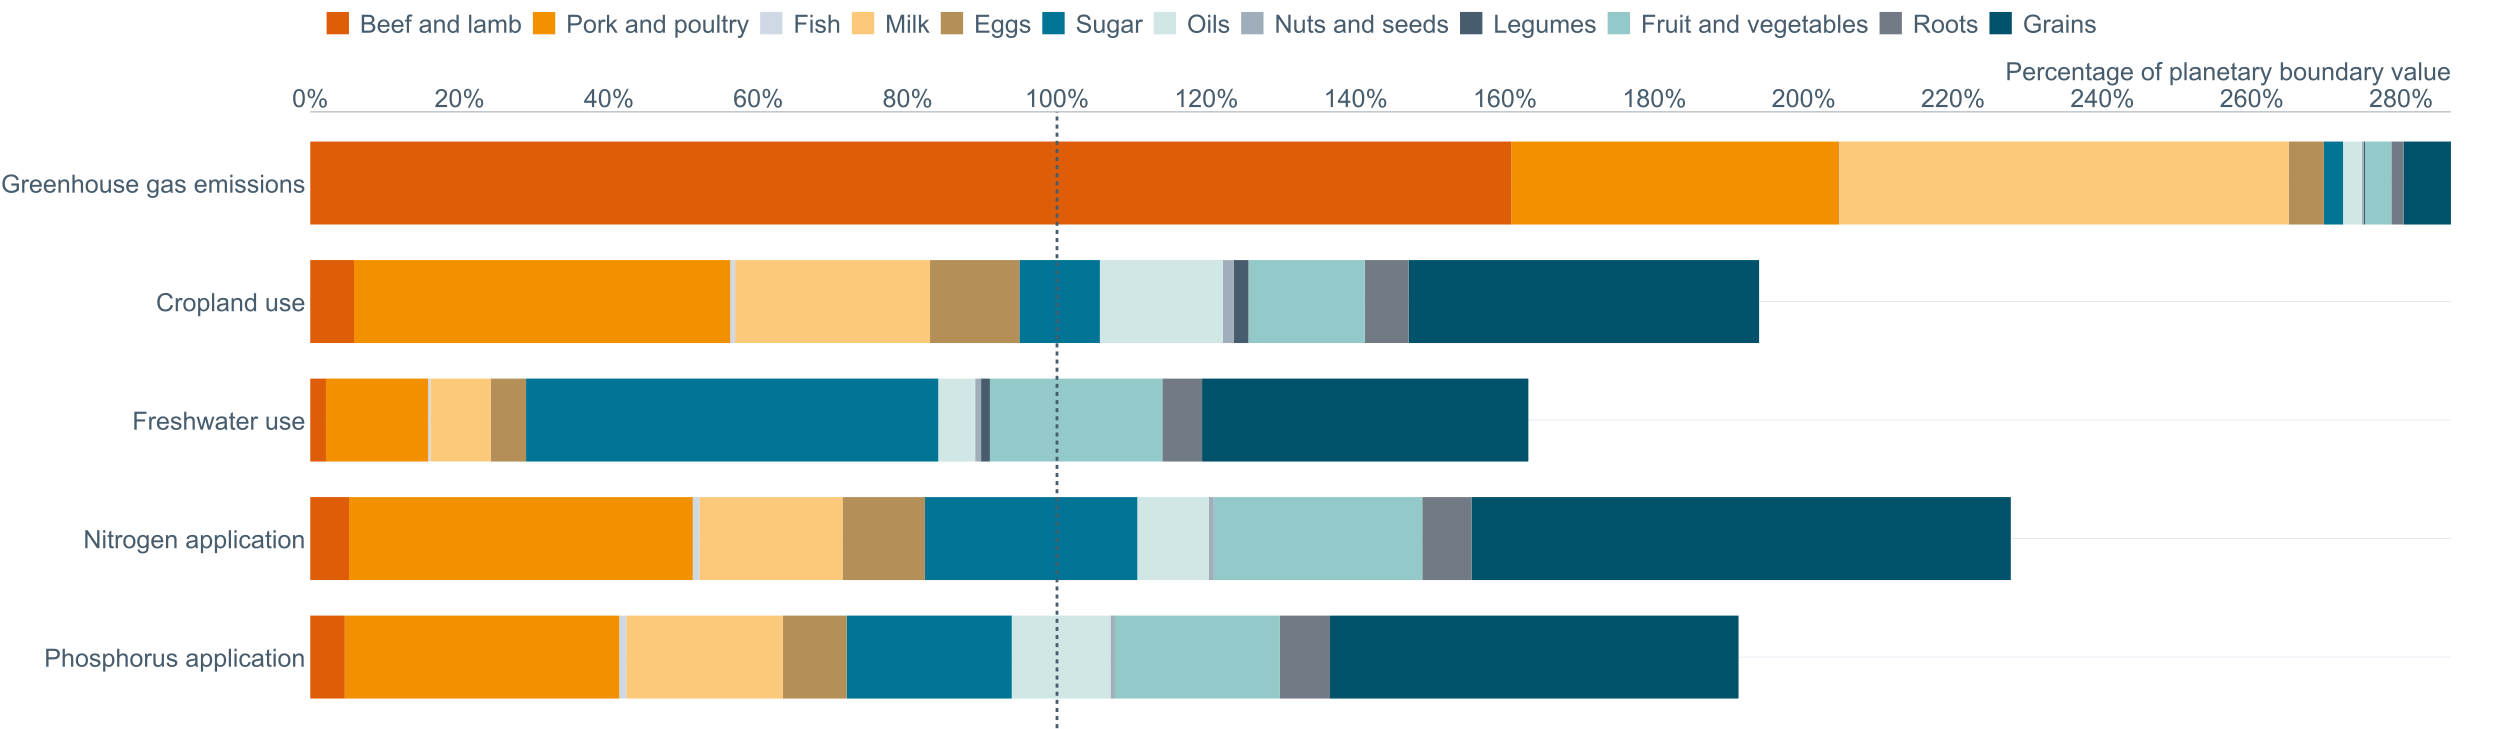 <?xml version="1.0" encoding="UTF-8"?>
<svg xmlns="http://www.w3.org/2000/svg" xmlns:xlink="http://www.w3.org/1999/xlink" width="2468.571pt" height="720pt" viewBox="0 0 2468.571 720" version="1.1">
<defs>
<g>
<symbol overflow="visible" id="glyph0-0">
<path style="stroke:none;" d="M 3.102 0 L 3.102 -15.504 L 15.504 -15.504 L 15.504 0 Z M 3.488 -0.387 L 15.117 -0.387 L 15.117 -15.117 L 3.488 -15.117 Z M 3.488 -0.387 "/>
</symbol>
<symbol overflow="visible" id="glyph0-1">
<path style="stroke:none;" d="M 1.031 -8.758 C 1.031 -10.855 1.246 -12.543 1.676 -13.824 C 2.105 -15.102 2.746 -16.09 3.602 -16.785 C 4.453 -17.477 5.527 -17.824 6.82 -17.828 C 7.773 -17.824 8.605 -17.633 9.324 -17.254 C 10.039 -16.867 10.633 -16.312 11.105 -15.594 C 11.57 -14.867 11.938 -13.988 12.207 -12.953 C 12.473 -11.914 12.609 -10.516 12.609 -8.758 C 12.609 -6.672 12.395 -4.988 11.965 -3.711 C 11.535 -2.43 10.895 -1.441 10.047 -0.742 C 9.191 -0.043 8.117 0.305 6.82 0.305 C 5.105 0.305 3.758 -0.309 2.785 -1.539 C 1.613 -3.012 1.031 -5.418 1.031 -8.758 Z M 3.27 -8.758 C 3.27 -5.84 3.609 -3.898 4.293 -2.934 C 4.973 -1.969 5.816 -1.488 6.82 -1.488 C 7.82 -1.488 8.66 -1.973 9.344 -2.941 C 10.023 -3.91 10.363 -5.848 10.367 -8.758 C 10.363 -11.676 10.023 -13.617 9.344 -14.582 C 8.66 -15.539 7.809 -16.02 6.793 -16.023 C 5.789 -16.02 4.992 -15.598 4.398 -14.754 C 3.645 -13.668 3.27 -11.668 3.27 -8.758 Z M 3.27 -8.758 "/>
</symbol>
<symbol overflow="visible" id="glyph0-2">
<path style="stroke:none;" d="M 1.441 -13.492 C 1.441 -14.758 1.758 -15.836 2.398 -16.727 C 3.031 -17.613 3.957 -18.059 5.172 -18.059 C 6.285 -18.059 7.207 -17.66 7.938 -16.863 C 8.668 -16.066 9.035 -14.898 9.035 -13.359 C 9.035 -11.855 8.664 -10.695 7.926 -9.887 C 7.188 -9.074 6.277 -8.672 5.195 -8.672 C 4.121 -8.672 3.227 -9.07 2.512 -9.871 C 1.797 -10.668 1.441 -11.875 1.441 -13.492 Z M 5.234 -16.559 C 4.688 -16.559 4.238 -16.324 3.883 -15.855 C 3.52 -15.387 3.34 -14.523 3.344 -13.273 C 3.34 -12.133 3.52 -11.332 3.887 -10.871 C 4.246 -10.402 4.695 -10.172 5.234 -10.176 C 5.777 -10.172 6.23 -10.406 6.594 -10.875 C 6.949 -11.344 7.129 -12.199 7.133 -13.445 C 7.129 -14.59 6.949 -15.395 6.586 -15.859 C 6.223 -16.324 5.77 -16.559 5.234 -16.559 Z M 5.246 0.652 L 14.957 -18.059 L 16.727 -18.059 L 7.051 0.652 Z M 12.922 -4.168 C 12.918 -5.441 13.238 -6.523 13.879 -7.406 C 14.516 -8.289 15.445 -8.73 16.668 -8.734 C 17.777 -8.73 18.699 -8.332 19.434 -7.539 C 20.164 -6.742 20.531 -5.574 20.531 -4.035 C 20.531 -2.531 20.16 -1.375 19.422 -0.562 C 18.68 0.246 17.766 0.648 16.68 0.652 C 15.602 0.648 14.707 0.25 13.992 -0.551 C 13.277 -1.355 12.918 -2.559 12.922 -4.168 Z M 16.727 -7.23 C 16.176 -7.23 15.723 -6.996 15.363 -6.527 C 15.004 -6.059 14.824 -5.199 14.824 -3.949 C 14.824 -2.816 15.004 -2.016 15.367 -1.551 C 15.73 -1.078 16.18 -0.844 16.715 -0.848 C 17.27 -0.844 17.727 -1.078 18.09 -1.551 C 18.445 -2.016 18.625 -2.871 18.629 -4.117 C 18.625 -5.262 18.445 -6.066 18.082 -6.535 C 17.719 -6.996 17.266 -7.23 16.727 -7.23 Z M 16.727 -7.23 "/>
</symbol>
<symbol overflow="visible" id="glyph0-3">
<path style="stroke:none;" d="M 12.488 -2.094 L 12.488 0 L 0.75 0 C 0.734 -0.523 0.816 -1.027 1.004 -1.516 C 1.301 -2.312 1.781 -3.098 2.438 -3.875 C 3.094 -4.648 4.043 -5.547 5.293 -6.566 C 7.219 -8.145 8.523 -9.398 9.203 -10.324 C 9.879 -11.246 10.219 -12.121 10.223 -12.949 C 10.219 -13.809 9.91 -14.535 9.297 -15.133 C 8.676 -15.723 7.871 -16.02 6.879 -16.023 C 5.828 -16.02 4.988 -15.703 4.359 -15.078 C 3.727 -14.445 3.406 -13.574 3.402 -12.465 L 1.164 -12.695 C 1.316 -14.363 1.895 -15.637 2.895 -16.512 C 3.895 -17.387 5.238 -17.824 6.93 -17.828 C 8.629 -17.824 9.977 -17.352 10.973 -16.41 C 11.965 -15.465 12.461 -14.293 12.465 -12.898 C 12.461 -12.184 12.316 -11.484 12.027 -10.801 C 11.734 -10.113 11.25 -9.391 10.578 -8.633 C 9.902 -7.871 8.785 -6.832 7.219 -5.512 C 5.91 -4.41 5.07 -3.664 4.699 -3.273 C 4.324 -2.879 4.016 -2.484 3.777 -2.094 Z M 12.488 -2.094 "/>
</symbol>
<symbol overflow="visible" id="glyph0-4">
<path style="stroke:none;" d="M 8.02 0 L 8.02 -4.25 L 0.316 -4.25 L 0.316 -6.25 L 8.418 -17.758 L 10.199 -17.758 L 10.199 -6.25 L 12.598 -6.25 L 12.598 -4.25 L 10.199 -4.25 L 10.199 0 Z M 8.02 -6.25 L 8.02 -14.258 L 2.457 -6.25 Z M 8.02 -6.25 "/>
</symbol>
<symbol overflow="visible" id="glyph0-5">
<path style="stroke:none;" d="M 12.344 -13.406 L 10.176 -13.238 C 9.977 -14.09 9.703 -14.715 9.352 -15.105 C 8.758 -15.723 8.031 -16.031 7.172 -16.035 C 6.477 -16.031 5.863 -15.836 5.34 -15.453 C 4.652 -14.949 4.113 -14.219 3.719 -13.262 C 3.32 -12.297 3.113 -10.93 3.102 -9.156 C 3.621 -9.953 4.262 -10.547 5.023 -10.938 C 5.781 -11.324 6.578 -11.52 7.414 -11.52 C 8.863 -11.52 10.102 -10.984 11.125 -9.914 C 12.145 -8.844 12.656 -7.461 12.656 -5.766 C 12.656 -4.648 12.414 -3.609 11.934 -2.656 C 11.453 -1.695 10.793 -0.965 9.953 -0.457 C 9.113 0.051 8.16 0.305 7.098 0.305 C 5.277 0.305 3.797 -0.363 2.652 -1.699 C 1.504 -3.035 0.93 -5.238 0.934 -8.309 C 0.93 -11.738 1.566 -14.23 2.836 -15.793 C 3.938 -17.145 5.426 -17.824 7.305 -17.828 C 8.699 -17.824 9.844 -17.434 10.734 -16.652 C 11.625 -15.871 12.16 -14.789 12.344 -13.406 Z M 3.441 -5.754 C 3.438 -5 3.598 -4.277 3.918 -3.594 C 4.234 -2.906 4.68 -2.387 5.258 -2.027 C 5.828 -1.668 6.43 -1.488 7.062 -1.488 C 7.977 -1.488 8.77 -1.859 9.434 -2.602 C 10.098 -3.344 10.43 -4.352 10.43 -5.633 C 10.43 -6.855 10.102 -7.824 9.445 -8.531 C 8.789 -9.238 7.965 -9.59 6.977 -9.594 C 5.988 -9.59 5.152 -9.238 4.469 -8.531 C 3.781 -7.824 3.438 -6.898 3.441 -5.754 Z M 3.441 -5.754 "/>
</symbol>
<symbol overflow="visible" id="glyph0-6">
<path style="stroke:none;" d="M 4.383 -9.629 C 3.477 -9.957 2.805 -10.43 2.371 -11.043 C 1.934 -11.656 1.715 -12.391 1.719 -13.25 C 1.715 -14.539 2.18 -15.625 3.109 -16.508 C 4.035 -17.383 5.273 -17.824 6.82 -17.828 C 8.367 -17.824 9.613 -17.375 10.562 -16.477 C 11.504 -15.578 11.977 -14.48 11.98 -13.191 C 11.977 -12.363 11.762 -11.648 11.332 -11.039 C 10.898 -10.43 10.242 -9.957 9.363 -9.629 C 10.449 -9.27 11.277 -8.699 11.852 -7.91 C 12.418 -7.117 12.703 -6.172 12.707 -5.074 C 12.703 -3.555 12.164 -2.277 11.094 -1.246 C 10.016 -0.211 8.605 0.305 6.855 0.305 C 5.102 0.305 3.688 -0.211 2.613 -1.25 C 1.539 -2.285 1 -3.582 1.004 -5.137 C 1 -6.289 1.293 -7.254 1.883 -8.035 C 2.465 -8.812 3.301 -9.344 4.383 -9.629 Z M 3.949 -13.324 C 3.949 -12.48 4.219 -11.793 4.758 -11.262 C 5.297 -10.73 6 -10.465 6.867 -10.465 C 7.707 -10.465 8.395 -10.727 8.934 -11.258 C 9.469 -11.781 9.738 -12.43 9.738 -13.203 C 9.738 -14 9.461 -14.672 8.906 -15.219 C 8.352 -15.758 7.664 -16.031 6.844 -16.035 C 6.012 -16.031 5.32 -15.766 4.773 -15.234 C 4.223 -14.703 3.949 -14.066 3.949 -13.324 Z M 3.246 -5.125 C 3.246 -4.5 3.391 -3.898 3.688 -3.316 C 3.977 -2.734 4.414 -2.281 5 -1.965 C 5.578 -1.645 6.207 -1.488 6.879 -1.488 C 7.918 -1.488 8.777 -1.82 9.457 -2.492 C 10.137 -3.16 10.477 -4.016 10.477 -5.051 C 10.477 -6.098 10.125 -6.965 9.43 -7.652 C 8.727 -8.34 7.855 -8.684 6.809 -8.684 C 5.781 -8.684 4.93 -8.344 4.258 -7.664 C 3.582 -6.984 3.246 -6.137 3.246 -5.125 Z M 3.246 -5.125 "/>
</symbol>
<symbol overflow="visible" id="glyph0-7">
<path style="stroke:none;" d="M 9.242 0 L 7.062 0 L 7.062 -13.891 C 6.531 -13.387 5.844 -12.887 4.996 -12.391 C 4.141 -11.887 3.375 -11.512 2.699 -11.266 L 2.699 -13.371 C 3.918 -13.941 4.984 -14.633 5.898 -15.453 C 6.809 -16.266 7.453 -17.059 7.836 -17.828 L 9.242 -17.828 Z M 9.242 0 "/>
</symbol>
<symbol overflow="visible" id="glyph0-8">
<path style="stroke:none;" d="M 1.914 0 L 1.914 -17.758 L 8.613 -17.758 C 9.789 -17.754 10.688 -17.695 11.312 -17.586 C 12.184 -17.438 12.914 -17.16 13.504 -16.754 C 14.094 -16.344 14.57 -15.773 14.93 -15.043 C 15.289 -14.305 15.469 -13.5 15.469 -12.621 C 15.469 -11.109 14.988 -9.828 14.027 -8.785 C 13.066 -7.738 11.328 -7.219 8.816 -7.219 L 4.262 -7.219 L 4.262 0 Z M 4.262 -9.312 L 8.855 -9.312 C 10.371 -9.309 11.449 -9.594 12.086 -10.16 C 12.723 -10.727 13.043 -11.52 13.043 -12.547 C 13.043 -13.289 12.855 -13.926 12.48 -14.457 C 12.105 -14.98 11.609 -15.332 10.996 -15.504 C 10.598 -15.605 9.867 -15.656 8.805 -15.66 L 4.262 -15.66 Z M 4.262 -9.312 "/>
</symbol>
<symbol overflow="visible" id="glyph0-9">
<path style="stroke:none;" d="M 1.637 0 L 1.637 -17.758 L 3.816 -17.758 L 3.816 -11.387 C 4.828 -12.559 6.113 -13.148 7.668 -13.152 C 8.617 -13.148 9.445 -12.961 10.148 -12.59 C 10.852 -12.211 11.352 -11.691 11.656 -11.031 C 11.957 -10.367 12.109 -9.406 12.113 -8.152 L 12.113 0 L 9.934 0 L 9.934 -8.152 C 9.93 -9.238 9.695 -10.031 9.223 -10.531 C 8.75 -11.023 8.082 -11.273 7.219 -11.277 C 6.57 -11.273 5.961 -11.105 5.395 -10.773 C 4.824 -10.434 4.418 -9.98 4.18 -9.41 C 3.934 -8.836 3.812 -8.043 3.816 -7.039 L 3.816 0 Z M 1.637 0 "/>
</symbol>
<symbol overflow="visible" id="glyph0-10">
<path style="stroke:none;" d="M 0.824 -6.43 C 0.82 -8.809 1.48 -10.574 2.809 -11.723 C 3.91 -12.672 5.262 -13.148 6.855 -13.152 C 8.621 -13.148 10.066 -12.57 11.191 -11.414 C 12.312 -10.254 12.871 -8.652 12.875 -6.613 C 12.871 -4.953 12.625 -3.652 12.129 -2.707 C 11.633 -1.758 10.91 -1.02 9.961 -0.496 C 9.012 0.027 7.977 0.285 6.855 0.289 C 5.055 0.285 3.598 -0.289 2.488 -1.441 C 1.375 -2.594 0.82 -4.254 0.824 -6.43 Z M 3.062 -6.43 C 3.059 -4.781 3.418 -3.551 4.141 -2.73 C 4.855 -1.91 5.762 -1.5 6.855 -1.5 C 7.934 -1.5 8.832 -1.91 9.555 -2.734 C 10.27 -3.559 10.629 -4.816 10.633 -6.504 C 10.629 -8.094 10.266 -9.297 9.547 -10.117 C 8.82 -10.934 7.926 -11.344 6.855 -11.348 C 5.762 -11.344 4.855 -10.938 4.141 -10.125 C 3.418 -9.309 3.059 -8.074 3.062 -6.43 Z M 3.062 -6.43 "/>
</symbol>
<symbol overflow="visible" id="glyph0-11">
<path style="stroke:none;" d="M 0.762 -3.84 L 2.918 -4.18 C 3.039 -3.312 3.375 -2.652 3.93 -2.191 C 4.48 -1.73 5.254 -1.5 6.25 -1.5 C 7.246 -1.5 7.988 -1.703 8.477 -2.113 C 8.961 -2.52 9.203 -3 9.207 -3.551 C 9.203 -4.043 8.988 -4.43 8.562 -4.711 C 8.258 -4.906 7.516 -5.152 6.336 -5.449 C 4.734 -5.852 3.625 -6.199 3.008 -6.496 C 2.387 -6.789 1.918 -7.199 1.602 -7.723 C 1.281 -8.242 1.125 -8.816 1.125 -9.449 C 1.125 -10.02 1.254 -10.551 1.52 -11.039 C 1.777 -11.527 2.137 -11.934 2.594 -12.258 C 2.93 -12.508 3.391 -12.719 3.977 -12.891 C 4.559 -13.062 5.188 -13.148 5.863 -13.152 C 6.867 -13.148 7.754 -13.004 8.52 -12.715 C 9.281 -12.426 9.844 -12.031 10.207 -11.535 C 10.57 -11.039 10.82 -10.375 10.961 -9.543 L 8.828 -9.254 C 8.73 -9.91 8.449 -10.426 7.988 -10.801 C 7.52 -11.168 6.863 -11.355 6.02 -11.359 C 5.016 -11.355 4.301 -11.191 3.875 -10.863 C 3.445 -10.531 3.234 -10.145 3.234 -9.703 C 3.234 -9.418 3.32 -9.16 3.5 -8.938 C 3.672 -8.699 3.953 -8.508 4.336 -8.355 C 4.555 -8.273 5.195 -8.086 6.262 -7.801 C 7.801 -7.387 8.875 -7.051 9.488 -6.789 C 10.094 -6.523 10.574 -6.141 10.922 -5.645 C 11.27 -5.141 11.441 -4.52 11.445 -3.777 C 11.441 -3.047 11.23 -2.363 10.809 -1.723 C 10.383 -1.082 9.773 -0.586 8.977 -0.234 C 8.176 0.113 7.27 0.285 6.262 0.289 C 4.586 0.285 3.312 -0.059 2.438 -0.75 C 1.562 -1.445 1.004 -2.473 0.762 -3.84 Z M 0.762 -3.84 "/>
</symbol>
<symbol overflow="visible" id="glyph0-12">
<path style="stroke:none;" d="M 1.637 4.93 L 1.637 -12.863 L 3.621 -12.863 L 3.621 -11.191 C 4.09 -11.844 4.617 -12.332 5.207 -12.66 C 5.797 -12.984 6.512 -13.148 7.352 -13.152 C 8.449 -13.148 9.418 -12.867 10.258 -12.305 C 11.098 -11.738 11.73 -10.941 12.16 -9.914 C 12.582 -8.883 12.797 -7.754 12.801 -6.527 C 12.797 -5.211 12.562 -4.023 12.094 -2.973 C 11.621 -1.918 10.934 -1.113 10.035 -0.551 C 9.133 0.008 8.188 0.285 7.195 0.289 C 6.469 0.285 5.816 0.137 5.238 -0.168 C 4.66 -0.473 4.184 -0.859 3.816 -1.332 L 3.816 4.93 Z M 3.609 -6.359 C 3.609 -4.699 3.941 -3.477 4.613 -2.688 C 5.281 -1.895 6.094 -1.5 7.051 -1.5 C 8.016 -1.5 8.848 -1.91 9.539 -2.73 C 10.227 -3.551 10.57 -4.82 10.574 -6.539 C 10.57 -8.18 10.234 -9.406 9.562 -10.223 C 8.887 -11.035 8.078 -11.441 7.145 -11.445 C 6.215 -11.441 5.395 -11.008 4.68 -10.145 C 3.965 -9.273 3.609 -8.012 3.609 -6.359 Z M 3.609 -6.359 "/>
</symbol>
<symbol overflow="visible" id="glyph0-13">
<path style="stroke:none;" d="M 1.609 0 L 1.609 -12.863 L 3.574 -12.863 L 3.574 -10.914 C 4.074 -11.824 4.535 -12.426 4.961 -12.715 C 5.383 -13.004 5.848 -13.148 6.359 -13.152 C 7.09 -13.148 7.836 -12.914 8.598 -12.453 L 7.848 -10.43 C 7.312 -10.742 6.781 -10.898 6.25 -10.902 C 5.77 -10.898 5.34 -10.754 4.965 -10.469 C 4.582 -10.18 4.312 -9.781 4.156 -9.277 C 3.91 -8.496 3.789 -7.648 3.793 -6.734 L 3.793 0 Z M 1.609 0 "/>
</symbol>
<symbol overflow="visible" id="glyph0-14">
<path style="stroke:none;" d="M 10.066 0 L 10.066 -1.891 C 9.062 -0.438 7.699 0.285 5.984 0.289 C 5.219 0.285 4.512 0.145 3.855 -0.145 C 3.199 -0.434 2.711 -0.801 2.391 -1.242 C 2.07 -1.68 1.844 -2.219 1.719 -2.859 C 1.625 -3.285 1.582 -3.961 1.586 -4.895 L 1.586 -12.863 L 3.766 -12.863 L 3.766 -5.73 C 3.762 -4.59 3.805 -3.82 3.898 -3.426 C 4.031 -2.852 4.324 -2.402 4.77 -2.074 C 5.215 -1.746 5.762 -1.582 6.418 -1.586 C 7.07 -1.582 7.688 -1.75 8.262 -2.09 C 8.832 -2.422 9.234 -2.879 9.477 -3.457 C 9.711 -4.035 9.832 -4.871 9.836 -5.973 L 9.836 -12.863 L 12.016 -12.863 L 12.016 0 Z M 10.066 0 "/>
</symbol>
<symbol overflow="visible" id="glyph0-15">
<path style="stroke:none;" d=""/>
</symbol>
<symbol overflow="visible" id="glyph0-16">
<path style="stroke:none;" d="M 10.027 -1.586 C 9.215 -0.898 8.438 -0.414 7.695 -0.133 C 6.945 0.148 6.145 0.285 5.293 0.289 C 3.875 0.285 2.789 -0.055 2.031 -0.746 C 1.27 -1.434 0.891 -2.316 0.895 -3.391 C 0.891 -4.02 1.035 -4.594 1.324 -5.117 C 1.613 -5.633 1.988 -6.051 2.453 -6.371 C 2.914 -6.684 3.438 -6.922 4.02 -7.086 C 4.449 -7.195 5.094 -7.305 5.961 -7.414 C 7.715 -7.617 9.012 -7.867 9.848 -8.164 C 9.852 -8.461 9.855 -8.652 9.859 -8.734 C 9.855 -9.621 9.648 -10.246 9.242 -10.609 C 8.68 -11.098 7.852 -11.344 6.758 -11.348 C 5.727 -11.344 4.969 -11.164 4.484 -10.809 C 3.992 -10.445 3.633 -9.809 3.402 -8.902 L 1.273 -9.191 C 1.461 -10.102 1.781 -10.84 2.227 -11.402 C 2.672 -11.965 3.312 -12.395 4.152 -12.699 C 4.992 -12.996 5.965 -13.148 7.074 -13.152 C 8.168 -13.148 9.062 -13.02 9.75 -12.766 C 10.438 -12.504 10.941 -12.18 11.266 -11.789 C 11.586 -11.398 11.812 -10.902 11.941 -10.309 C 12.012 -9.934 12.047 -9.266 12.051 -8.297 L 12.051 -5.391 C 12.047 -3.363 12.094 -2.078 12.191 -1.543 C 12.281 -1.004 12.465 -0.492 12.742 0 L 10.465 0 C 10.238 -0.453 10.09 -0.98 10.027 -1.586 Z M 9.848 -6.457 C 9.055 -6.133 7.867 -5.855 6.285 -5.633 C 5.387 -5.5 4.754 -5.355 4.383 -5.195 C 4.012 -5.031 3.723 -4.793 3.523 -4.484 C 3.32 -4.172 3.223 -3.828 3.223 -3.453 C 3.223 -2.867 3.441 -2.383 3.883 -1.996 C 4.32 -1.609 4.965 -1.418 5.812 -1.418 C 6.652 -1.418 7.398 -1.602 8.055 -1.969 C 8.707 -2.336 9.188 -2.836 9.496 -3.477 C 9.727 -3.965 9.844 -4.691 9.848 -5.656 Z M 9.848 -6.457 "/>
</symbol>
<symbol overflow="visible" id="glyph0-17">
<path style="stroke:none;" d="M 1.586 0 L 1.586 -17.758 L 3.766 -17.758 L 3.766 0 Z M 1.586 0 "/>
</symbol>
<symbol overflow="visible" id="glyph0-18">
<path style="stroke:none;" d="M 1.648 -15.25 L 1.648 -17.758 L 3.828 -17.758 L 3.828 -15.25 Z M 1.648 0 L 1.648 -12.863 L 3.828 -12.863 L 3.828 0 Z M 1.648 0 "/>
</symbol>
<symbol overflow="visible" id="glyph0-19">
<path style="stroke:none;" d="M 10.027 -4.711 L 12.172 -4.434 C 11.934 -2.953 11.336 -1.797 10.371 -0.961 C 9.406 -0.129 8.223 0.285 6.82 0.289 C 5.059 0.285 3.641 -0.285 2.574 -1.434 C 1.5 -2.582 0.965 -4.23 0.969 -6.383 C 0.965 -7.766 1.195 -8.98 1.66 -10.027 C 2.117 -11.066 2.82 -11.848 3.762 -12.371 C 4.699 -12.887 5.723 -13.148 6.832 -13.152 C 8.227 -13.148 9.367 -12.797 10.258 -12.094 C 11.145 -11.387 11.715 -10.383 11.965 -9.086 L 9.848 -8.758 C 9.641 -9.621 9.281 -10.27 8.773 -10.707 C 8.258 -11.137 7.641 -11.355 6.914 -11.359 C 5.816 -11.355 4.922 -10.961 4.238 -10.18 C 3.551 -9.391 3.211 -8.148 3.211 -6.445 C 3.211 -4.715 3.539 -3.457 4.203 -2.676 C 4.859 -1.891 5.723 -1.5 6.793 -1.5 C 7.645 -1.5 8.359 -1.762 8.938 -2.289 C 9.508 -2.812 9.871 -3.621 10.027 -4.711 Z M 10.027 -4.711 "/>
</symbol>
<symbol overflow="visible" id="glyph0-20">
<path style="stroke:none;" d="M 6.395 -1.949 L 6.711 -0.023 C 6.094 0.102 5.547 0.164 5.062 0.168 C 4.27 0.164 3.652 0.043 3.219 -0.207 C 2.781 -0.453 2.477 -0.781 2.301 -1.191 C 2.121 -1.598 2.031 -2.457 2.035 -3.766 L 2.035 -11.168 L 0.438 -11.168 L 0.438 -12.863 L 2.035 -12.863 L 2.035 -16.047 L 4.203 -17.355 L 4.203 -12.863 L 6.395 -12.863 L 6.395 -11.168 L 4.203 -11.168 L 4.203 -3.645 C 4.199 -3.023 4.238 -2.621 4.316 -2.445 C 4.391 -2.266 4.516 -2.125 4.691 -2.023 C 4.863 -1.914 5.113 -1.863 5.438 -1.867 C 5.68 -1.863 5.996 -1.891 6.395 -1.949 Z M 6.395 -1.949 "/>
</symbol>
<symbol overflow="visible" id="glyph0-21">
<path style="stroke:none;" d="M 1.637 0 L 1.637 -12.863 L 3.598 -12.863 L 3.598 -11.035 C 4.543 -12.441 5.906 -13.148 7.691 -13.152 C 8.465 -13.148 9.176 -13.008 9.828 -12.734 C 10.477 -12.453 10.965 -12.09 11.289 -11.637 C 11.609 -11.184 11.836 -10.645 11.965 -10.027 C 12.043 -9.621 12.082 -8.918 12.086 -7.91 L 12.086 0 L 9.906 0 L 9.906 -7.824 C 9.902 -8.707 9.816 -9.371 9.652 -9.816 C 9.48 -10.254 9.18 -10.605 8.75 -10.871 C 8.312 -11.129 7.809 -11.262 7.23 -11.266 C 6.301 -11.262 5.5 -10.965 4.828 -10.379 C 4.152 -9.785 3.812 -8.668 3.816 -7.023 L 3.816 0 Z M 1.637 0 "/>
</symbol>
<symbol overflow="visible" id="glyph0-22">
<path style="stroke:none;" d="M 1.891 0 L 1.891 -17.758 L 4.301 -17.758 L 13.625 -3.816 L 13.625 -17.758 L 15.879 -17.758 L 15.879 0 L 13.469 0 L 4.141 -13.953 L 4.141 0 Z M 1.891 0 "/>
</symbol>
<symbol overflow="visible" id="glyph0-23">
<path style="stroke:none;" d="M 1.234 1.066 L 3.355 1.379 C 3.441 2.031 3.688 2.508 4.094 2.809 C 4.633 3.207 5.371 3.41 6.309 3.414 C 7.316 3.41 8.098 3.207 8.648 2.809 C 9.195 2.402 9.566 1.84 9.762 1.113 C 9.875 0.668 9.926 -0.262 9.918 -1.684 C 8.965 -0.559 7.777 0 6.359 0 C 4.586 0 3.219 -0.637 2.254 -1.914 C 1.281 -3.188 0.797 -4.719 0.801 -6.504 C 0.797 -7.73 1.02 -8.859 1.465 -9.898 C 1.91 -10.934 2.555 -11.738 3.398 -12.305 C 4.242 -12.867 5.23 -13.148 6.371 -13.152 C 7.887 -13.148 9.141 -12.535 10.125 -11.312 L 10.125 -12.863 L 12.137 -12.863 L 12.137 -1.742 C 12.133 0.258 11.93 1.672 11.523 2.512 C 11.113 3.344 10.469 4.004 9.586 4.492 C 8.703 4.973 7.613 5.215 6.324 5.219 C 4.785 5.215 3.547 4.871 2.602 4.184 C 1.656 3.492 1.199 2.453 1.234 1.066 Z M 3.039 -6.66 C 3.035 -4.969 3.371 -3.738 4.043 -2.965 C 4.715 -2.191 5.555 -1.805 6.566 -1.805 C 7.562 -1.805 8.402 -2.188 9.082 -2.961 C 9.762 -3.727 10.102 -4.938 10.102 -6.59 C 10.102 -8.16 9.75 -9.348 9.055 -10.148 C 8.352 -10.945 7.512 -11.344 6.527 -11.348 C 5.559 -11.344 4.734 -10.949 4.055 -10.168 C 3.375 -9.379 3.035 -8.211 3.039 -6.66 Z M 3.039 -6.66 "/>
</symbol>
<symbol overflow="visible" id="glyph0-24">
<path style="stroke:none;" d="M 10.441 -4.141 L 12.695 -3.863 C 12.336 -2.543 11.676 -1.523 10.719 -0.801 C 9.754 -0.074 8.527 0.285 7.039 0.289 C 5.152 0.285 3.66 -0.289 2.562 -1.445 C 1.457 -2.602 0.906 -4.227 0.91 -6.324 C 0.906 -8.484 1.465 -10.164 2.578 -11.359 C 3.691 -12.551 5.137 -13.148 6.914 -13.152 C 8.633 -13.148 10.035 -12.562 11.129 -11.395 C 12.215 -10.223 12.762 -8.578 12.766 -6.457 C 12.762 -6.324 12.758 -6.129 12.754 -5.875 L 3.16 -5.875 C 3.238 -4.457 3.641 -3.375 4.359 -2.625 C 5.078 -1.875 5.973 -1.5 7.051 -1.5 C 7.848 -1.5 8.531 -1.707 9.098 -2.129 C 9.66 -2.547 10.109 -3.219 10.441 -4.141 Z M 3.281 -7.668 L 10.465 -7.668 C 10.367 -8.746 10.09 -9.559 9.641 -10.102 C 8.941 -10.938 8.043 -11.355 6.941 -11.359 C 5.938 -11.355 5.094 -11.02 4.414 -10.355 C 3.727 -9.684 3.352 -8.789 3.281 -7.668 Z M 3.281 -7.668 "/>
</symbol>
<symbol overflow="visible" id="glyph0-25">
<path style="stroke:none;" d="M 2.035 0 L 2.035 -17.758 L 14.016 -17.758 L 14.016 -15.66 L 4.383 -15.66 L 4.383 -10.16 L 12.719 -10.16 L 12.719 -8.066 L 4.383 -8.066 L 4.383 0 Z M 2.035 0 "/>
</symbol>
<symbol overflow="visible" id="glyph0-26">
<path style="stroke:none;" d="M 4.008 0 L 0.074 -12.863 L 2.324 -12.863 L 4.371 -5.438 L 5.137 -2.676 C 5.164 -2.812 5.387 -3.695 5.801 -5.328 L 7.848 -12.863 L 10.09 -12.863 L 12.016 -5.402 L 12.656 -2.941 L 13.395 -5.426 L 15.602 -12.863 L 17.719 -12.863 L 13.699 0 L 11.434 0 L 9.387 -7.703 L 8.891 -9.895 L 6.285 0 Z M 4.008 0 "/>
</symbol>
<symbol overflow="visible" id="glyph0-27">
<path style="stroke:none;" d="M 14.582 -6.227 L 16.934 -5.633 C 16.441 -3.699 15.555 -2.227 14.273 -1.215 C 12.992 -0.199 11.426 0.305 9.582 0.305 C 7.664 0.305 6.109 -0.082 4.91 -0.863 C 3.711 -1.641 2.797 -2.77 2.172 -4.25 C 1.543 -5.727 1.23 -7.316 1.234 -9.012 C 1.23 -10.859 1.582 -12.469 2.293 -13.848 C 2.996 -15.223 4.004 -16.27 5.309 -16.984 C 6.613 -17.699 8.047 -18.059 9.617 -18.059 C 11.391 -18.059 12.887 -17.605 14.098 -16.703 C 15.309 -15.797 16.152 -14.523 16.629 -12.887 L 14.316 -12.344 C 13.902 -13.633 13.305 -14.574 12.523 -15.164 C 11.734 -15.75 10.75 -16.043 9.57 -16.047 C 8.203 -16.043 7.062 -15.715 6.148 -15.066 C 5.227 -14.41 4.582 -13.535 4.215 -12.434 C 3.84 -11.332 3.656 -10.195 3.656 -9.023 C 3.656 -7.512 3.875 -6.191 4.316 -5.066 C 4.754 -3.938 5.438 -3.098 6.371 -2.543 C 7.297 -1.984 8.305 -1.703 9.387 -1.707 C 10.699 -1.703 11.812 -2.082 12.727 -2.844 C 13.641 -3.602 14.258 -4.73 14.582 -6.227 Z M 14.582 -6.227 "/>
</symbol>
<symbol overflow="visible" id="glyph0-28">
<path style="stroke:none;" d="M 9.98 0 L 9.98 -1.621 C 9.16 -0.348 7.961 0.285 6.383 0.289 C 5.352 0.285 4.41 0.008 3.555 -0.559 C 2.691 -1.121 2.023 -1.91 1.555 -2.926 C 1.078 -3.934 0.844 -5.098 0.848 -6.418 C 0.844 -7.699 1.059 -8.863 1.488 -9.91 C 1.918 -10.953 2.559 -11.758 3.414 -12.316 C 4.27 -12.871 5.227 -13.148 6.285 -13.152 C 7.059 -13.148 7.75 -12.984 8.355 -12.66 C 8.961 -12.332 9.453 -11.906 9.836 -11.387 L 9.836 -17.758 L 12.004 -17.758 L 12.004 0 Z M 3.09 -6.418 C 3.086 -4.77 3.434 -3.539 4.129 -2.723 C 4.82 -1.906 5.641 -1.5 6.59 -1.5 C 7.539 -1.5 8.348 -1.887 9.016 -2.668 C 9.68 -3.445 10.012 -4.637 10.016 -6.238 C 10.012 -7.996 9.672 -9.289 8.996 -10.113 C 8.316 -10.934 7.484 -11.344 6.492 -11.348 C 5.523 -11.344 4.711 -10.949 4.062 -10.16 C 3.41 -9.371 3.086 -8.121 3.09 -6.418 Z M 3.09 -6.418 "/>
</symbol>
<symbol overflow="visible" id="glyph0-29">
<path style="stroke:none;" d="M 10.223 -6.965 L 10.223 -9.047 L 17.746 -9.059 L 17.746 -2.473 C 16.586 -1.551 15.395 -0.855 14.172 -0.391 C 12.941 0.074 11.68 0.305 10.391 0.305 C 8.645 0.305 7.062 -0.066 5.637 -0.816 C 4.211 -1.559 3.133 -2.641 2.41 -4.055 C 1.68 -5.469 1.316 -7.047 1.32 -8.793 C 1.316 -10.52 1.68 -12.133 2.402 -13.633 C 3.125 -15.129 4.164 -16.242 5.523 -16.969 C 6.879 -17.695 8.441 -18.059 10.211 -18.059 C 11.492 -18.059 12.652 -17.848 13.691 -17.434 C 14.727 -17.016 15.539 -16.438 16.133 -15.695 C 16.719 -14.949 17.168 -13.98 17.477 -12.789 L 15.359 -12.207 C 15.086 -13.109 14.754 -13.82 14.363 -14.34 C 13.965 -14.855 13.402 -15.27 12.668 -15.582 C 11.934 -15.887 11.117 -16.043 10.223 -16.047 C 9.148 -16.043 8.219 -15.879 7.438 -15.555 C 6.648 -15.227 6.016 -14.797 5.539 -14.266 C 5.055 -13.73 4.684 -13.145 4.422 -12.512 C 3.965 -11.41 3.738 -10.219 3.742 -8.938 C 3.738 -7.352 4.012 -6.027 4.559 -4.965 C 5.105 -3.895 5.898 -3.105 6.941 -2.59 C 7.98 -2.074 9.086 -1.816 10.258 -1.816 C 11.273 -1.816 12.266 -2.012 13.238 -2.402 C 14.203 -2.793 14.938 -3.211 15.441 -3.656 L 15.441 -6.965 Z M 10.223 -6.965 "/>
</symbol>
<symbol overflow="visible" id="glyph0-30">
<path style="stroke:none;" d="M 1.637 0 L 1.637 -12.863 L 3.586 -12.863 L 3.586 -11.059 C 3.988 -11.684 4.523 -12.191 5.195 -12.578 C 5.863 -12.957 6.625 -13.148 7.484 -13.152 C 8.434 -13.148 9.215 -12.949 9.828 -12.559 C 10.434 -12.16 10.863 -11.609 11.117 -10.902 C 12.133 -12.398 13.457 -13.148 15.09 -13.152 C 16.363 -13.148 17.344 -12.797 18.031 -12.094 C 18.715 -11.387 19.059 -10.297 19.062 -8.828 L 19.062 0 L 16.895 0 L 16.895 -8.102 C 16.891 -8.973 16.82 -9.602 16.684 -9.984 C 16.539 -10.367 16.285 -10.676 15.914 -10.914 C 15.543 -11.145 15.105 -11.262 14.605 -11.266 C 13.699 -11.262 12.949 -10.961 12.352 -10.363 C 11.754 -9.758 11.453 -8.793 11.457 -7.473 L 11.457 0 L 9.277 0 L 9.277 -8.355 C 9.273 -9.324 9.098 -10.051 8.742 -10.539 C 8.387 -11.02 7.805 -11.262 7 -11.266 C 6.387 -11.262 5.82 -11.102 5.301 -10.781 C 4.777 -10.457 4.398 -9.984 4.168 -9.363 C 3.93 -8.738 3.812 -7.84 3.816 -6.672 L 3.816 0 Z M 1.637 0 "/>
</symbol>
<symbol overflow="visible" id="glyph0-31">
<path style="stroke:none;" d="M 2.156 0 L 2.156 -11.168 L 0.23 -11.168 L 0.23 -12.863 L 2.156 -12.863 L 2.156 -14.23 C 2.156 -15.094 2.23 -15.734 2.387 -16.156 C 2.59 -16.719 2.961 -17.18 3.492 -17.531 C 4.023 -17.883 4.766 -18.059 5.719 -18.059 C 6.328 -18.059 7.004 -17.984 7.75 -17.84 L 7.426 -15.941 C 6.969 -16.02 6.543 -16.059 6.141 -16.062 C 5.477 -16.059 5.008 -15.918 4.734 -15.637 C 4.461 -15.352 4.324 -14.824 4.324 -14.051 L 4.324 -12.863 L 6.832 -12.863 L 6.832 -11.168 L 4.324 -11.168 L 4.324 0 Z M 2.156 0 "/>
</symbol>
<symbol overflow="visible" id="glyph0-32">
<path style="stroke:none;" d="M 1.539 4.953 L 1.297 2.906 C 1.77 3.035 2.188 3.098 2.543 3.102 C 3.027 3.098 3.414 3.02 3.703 2.859 C 3.992 2.695 4.23 2.469 4.422 2.18 C 4.555 1.961 4.777 1.418 5.086 0.559 C 5.125 0.434 5.188 0.258 5.281 0.023 L 0.398 -12.863 L 2.75 -12.863 L 5.426 -5.414 C 5.77 -4.469 6.078 -3.473 6.359 -2.434 C 6.605 -3.434 6.906 -4.414 7.254 -5.367 L 10.004 -12.863 L 12.184 -12.863 L 7.293 0.219 C 6.766 1.625 6.355 2.598 6.066 3.137 C 5.676 3.852 5.234 4.379 4.734 4.715 C 4.234 5.047 3.637 5.215 2.941 5.219 C 2.52 5.215 2.051 5.125 1.539 4.953 Z M 1.539 4.953 "/>
</symbol>
<symbol overflow="visible" id="glyph0-33">
<path style="stroke:none;" d="M 3.645 0 L 1.621 0 L 1.621 -17.758 L 3.805 -17.758 L 3.805 -11.422 C 4.719 -12.57 5.895 -13.148 7.328 -13.152 C 8.117 -13.148 8.867 -12.988 9.574 -12.672 C 10.277 -12.352 10.855 -11.902 11.316 -11.328 C 11.77 -10.75 12.129 -10.055 12.391 -9.242 C 12.645 -8.422 12.773 -7.551 12.777 -6.625 C 12.773 -4.418 12.227 -2.715 11.141 -1.516 C 10.047 -0.312 8.742 0.285 7.219 0.289 C 5.699 0.285 4.508 -0.344 3.645 -1.609 Z M 3.621 -6.527 C 3.621 -4.984 3.828 -3.867 4.25 -3.184 C 4.934 -2.059 5.863 -1.5 7.039 -1.5 C 7.984 -1.5 8.809 -1.914 9.508 -2.742 C 10.199 -3.57 10.547 -4.805 10.551 -6.445 C 10.547 -8.125 10.215 -9.363 9.551 -10.16 C 8.883 -10.957 8.074 -11.355 7.133 -11.359 C 6.176 -11.355 5.352 -10.941 4.66 -10.117 C 3.965 -9.289 3.621 -8.094 3.621 -6.527 Z M 3.621 -6.527 "/>
</symbol>
<symbol overflow="visible" id="glyph0-34">
<path style="stroke:none;" d="M 5.207 0 L 0.316 -12.863 L 2.617 -12.863 L 5.379 -5.16 C 5.676 -4.328 5.949 -3.465 6.203 -2.566 C 6.395 -3.246 6.664 -4.062 7.012 -5.016 L 9.871 -12.863 L 12.113 -12.863 L 7.242 0 Z M 5.207 0 "/>
</symbol>
<symbol overflow="visible" id="glyph0-35">
<path style="stroke:none;" d="M 1.816 0 L 1.816 -17.758 L 8.477 -17.758 C 9.832 -17.754 10.922 -17.574 11.742 -17.219 C 12.562 -16.855 13.203 -16.301 13.668 -15.559 C 14.129 -14.809 14.359 -14.027 14.363 -13.215 C 14.359 -12.449 14.156 -11.734 13.746 -11.07 C 13.332 -10.398 12.711 -9.859 11.883 -9.449 C 12.953 -9.133 13.777 -8.594 14.359 -7.836 C 14.934 -7.074 15.223 -6.18 15.227 -5.148 C 15.223 -4.312 15.047 -3.539 14.699 -2.828 C 14.344 -2.113 13.91 -1.562 13.395 -1.176 C 12.879 -0.785 12.23 -0.492 11.449 -0.297 C 10.668 -0.098 9.711 0 8.586 0 Z M 4.168 -10.297 L 8.008 -10.297 C 9.047 -10.293 9.793 -10.363 10.246 -10.5 C 10.844 -10.68 11.293 -10.973 11.598 -11.387 C 11.895 -11.793 12.047 -12.312 12.051 -12.938 C 12.047 -13.523 11.906 -14.039 11.625 -14.492 C 11.344 -14.938 10.938 -15.246 10.414 -15.41 C 9.887 -15.574 8.988 -15.656 7.715 -15.66 L 4.168 -15.66 Z M 4.168 -2.094 L 8.586 -2.094 C 9.344 -2.09 9.879 -2.121 10.188 -2.18 C 10.723 -2.273 11.172 -2.434 11.539 -2.664 C 11.898 -2.887 12.199 -3.215 12.438 -3.652 C 12.668 -4.082 12.785 -4.582 12.789 -5.148 C 12.785 -5.809 12.617 -6.383 12.281 -6.871 C 11.941 -7.359 11.469 -7.703 10.871 -7.902 C 10.266 -8.098 9.402 -8.195 8.273 -8.199 L 4.168 -8.199 Z M 4.168 -2.094 "/>
</symbol>
<symbol overflow="visible" id="glyph0-36">
<path style="stroke:none;" d="M 1.648 0 L 1.648 -17.758 L 3.828 -17.758 L 3.828 -7.629 L 8.988 -12.863 L 11.809 -12.863 L 6.891 -8.09 L 12.305 0 L 9.617 0 L 5.367 -6.578 L 3.828 -5.098 L 3.828 0 Z M 1.648 0 "/>
</symbol>
<symbol overflow="visible" id="glyph0-37">
<path style="stroke:none;" d="M 1.84 0 L 1.84 -17.758 L 5.379 -17.758 L 9.582 -5.184 C 9.965 -4.008 10.25 -3.133 10.43 -2.555 C 10.629 -3.199 10.941 -4.148 11.375 -5.402 L 15.625 -17.758 L 18.785 -17.758 L 18.785 0 L 16.52 0 L 16.52 -14.863 L 11.359 0 L 9.242 0 L 4.105 -15.117 L 4.105 0 Z M 1.84 0 "/>
</symbol>
<symbol overflow="visible" id="glyph0-38">
<path style="stroke:none;" d="M 1.961 0 L 1.961 -17.758 L 14.801 -17.758 L 14.801 -15.66 L 4.312 -15.66 L 4.312 -10.223 L 14.137 -10.223 L 14.137 -8.141 L 4.312 -8.141 L 4.312 -2.094 L 15.211 -2.094 L 15.211 0 Z M 1.961 0 "/>
</symbol>
<symbol overflow="visible" id="glyph0-39">
<path style="stroke:none;" d="M 1.113 -5.703 L 3.332 -5.898 C 3.434 -5.008 3.676 -4.277 4.062 -3.711 C 4.445 -3.141 5.043 -2.684 5.852 -2.332 C 6.656 -1.98 7.562 -1.805 8.574 -1.805 C 9.465 -1.805 10.258 -1.938 10.949 -2.203 C 11.633 -2.469 12.145 -2.832 12.48 -3.301 C 12.816 -3.762 12.984 -4.27 12.984 -4.82 C 12.984 -5.375 12.82 -5.859 12.5 -6.277 C 12.172 -6.691 11.641 -7.043 10.902 -7.328 C 10.422 -7.512 9.367 -7.801 7.738 -8.191 C 6.105 -8.582 4.965 -8.949 4.312 -9.301 C 3.461 -9.742 2.828 -10.293 2.414 -10.953 C 2 -11.609 1.793 -12.348 1.793 -13.164 C 1.793 -14.059 2.047 -14.898 2.555 -15.68 C 3.062 -16.457 3.805 -17.047 4.785 -17.453 C 5.758 -17.855 6.844 -18.059 8.043 -18.059 C 9.355 -18.059 10.516 -17.844 11.523 -17.422 C 12.527 -16.996 13.301 -16.375 13.844 -15.551 C 14.383 -14.727 14.672 -13.793 14.715 -12.754 L 12.465 -12.586 C 12.34 -13.707 11.93 -14.555 11.234 -15.129 C 10.531 -15.699 9.5 -15.984 8.141 -15.988 C 6.715 -15.984 5.68 -15.723 5.031 -15.207 C 4.379 -14.684 4.055 -14.059 4.059 -13.324 C 4.055 -12.684 4.285 -12.156 4.746 -11.75 C 5.199 -11.336 6.379 -10.914 8.289 -10.484 C 10.199 -10.047 11.512 -9.672 12.223 -9.352 C 13.254 -8.875 14.016 -8.27 14.508 -7.539 C 15 -6.809 15.246 -5.969 15.25 -5.016 C 15.246 -4.07 14.977 -3.18 14.438 -2.344 C 13.895 -1.508 13.117 -0.855 12.105 -0.391 C 11.09 0.074 9.949 0.305 8.684 0.305 C 7.074 0.305 5.727 0.07 4.645 -0.398 C 3.555 -0.867 2.703 -1.57 2.09 -2.512 C 1.469 -3.453 1.145 -4.516 1.113 -5.703 Z M 1.113 -5.703 "/>
</symbol>
<symbol overflow="visible" id="glyph0-40">
<path style="stroke:none;" d="M 1.199 -8.648 C 1.195 -11.594 1.984 -13.898 3.57 -15.57 C 5.148 -17.234 7.195 -18.07 9.703 -18.07 C 11.34 -18.07 12.816 -17.676 14.133 -16.895 C 15.449 -16.109 16.453 -15.02 17.145 -13.621 C 17.832 -12.219 18.176 -10.629 18.18 -8.855 C 18.176 -7.051 17.812 -5.441 17.09 -4.02 C 16.359 -2.598 15.328 -1.52 14 -0.793 C 12.664 -0.059 11.23 0.305 9.691 0.305 C 8.02 0.305 6.523 -0.098 5.207 -0.906 C 3.891 -1.715 2.895 -2.816 2.215 -4.215 C 1.535 -5.605 1.195 -7.086 1.199 -8.648 Z M 3.621 -8.613 C 3.621 -6.473 4.195 -4.785 5.348 -3.555 C 6.496 -2.32 7.938 -1.703 9.676 -1.707 C 11.441 -1.703 12.898 -2.324 14.043 -3.57 C 15.184 -4.812 15.754 -6.578 15.758 -8.867 C 15.754 -10.309 15.512 -11.57 15.023 -12.652 C 14.535 -13.727 13.82 -14.562 12.879 -15.156 C 11.938 -15.746 10.883 -16.043 9.715 -16.047 C 8.051 -16.043 6.617 -15.473 5.418 -14.332 C 4.219 -13.191 3.621 -11.285 3.621 -8.613 Z M 3.621 -8.613 "/>
</symbol>
<symbol overflow="visible" id="glyph0-41">
<path style="stroke:none;" d="M 1.816 0 L 1.816 -17.758 L 4.168 -17.758 L 4.168 -2.094 L 12.91 -2.094 L 12.91 0 Z M 1.816 0 "/>
</symbol>
<symbol overflow="visible" id="glyph0-42">
<path style="stroke:none;" d="M 1.949 0 L 1.949 -17.758 L 9.824 -17.758 C 11.402 -17.754 12.605 -17.594 13.43 -17.277 C 14.254 -16.957 14.91 -16.395 15.406 -15.59 C 15.895 -14.781 16.141 -13.887 16.145 -12.91 C 16.141 -11.648 15.734 -10.59 14.922 -9.727 C 14.105 -8.859 12.848 -8.309 11.145 -8.078 C 11.762 -7.777 12.23 -7.484 12.559 -7.195 C 13.242 -6.562 13.895 -5.773 14.512 -4.832 L 17.598 0 L 14.645 0 L 12.293 -3.695 C 11.605 -4.758 11.039 -5.574 10.598 -6.141 C 10.152 -6.703 9.754 -7.098 9.406 -7.328 C 9.051 -7.551 8.695 -7.707 8.332 -7.801 C 8.066 -7.855 7.629 -7.887 7.023 -7.887 L 4.301 -7.887 L 4.301 0 Z M 4.301 -9.918 L 9.352 -9.918 C 10.422 -9.914 11.258 -10.023 11.867 -10.25 C 12.469 -10.469 12.93 -10.824 13.25 -11.316 C 13.562 -11.801 13.723 -12.332 13.723 -12.91 C 13.723 -13.746 13.418 -14.438 12.809 -14.98 C 12.199 -15.52 11.234 -15.789 9.918 -15.793 L 4.301 -15.793 Z M 4.301 -9.918 "/>
</symbol>
</g>
<clipPath id="clip1">
  <path d="M 306.348 648 L 2421 648 L 2421 650 L 306.348 650 Z M 306.348 648 "/>
</clipPath>
<clipPath id="clip2">
  <path d="M 306.348 531 L 2421 531 L 2421 533 L 306.348 533 Z M 306.348 531 "/>
</clipPath>
<clipPath id="clip3">
  <path d="M 306.348 414 L 2421 414 L 2421 416 L 306.348 416 Z M 306.348 414 "/>
</clipPath>
<clipPath id="clip4">
  <path d="M 306.348 297 L 2421 297 L 2421 299 L 306.348 299 Z M 306.348 297 "/>
</clipPath>
<clipPath id="clip5">
  <path d="M 306.348 180 L 2421 180 L 2421 182 L 306.348 182 Z M 306.348 180 "/>
</clipPath>
<clipPath id="clip6">
  <path d="M 306.348 139 L 1493 139 L 1493 222 L 306.348 222 Z M 306.348 139 "/>
</clipPath>
<clipPath id="clip7">
  <path d="M 306.348 256 L 350 256 L 350 339 L 306.348 339 Z M 306.348 256 "/>
</clipPath>
<clipPath id="clip8">
  <path d="M 306.348 373 L 322 373 L 322 456 L 306.348 456 Z M 306.348 373 "/>
</clipPath>
<clipPath id="clip9">
  <path d="M 306.348 490 L 345 490 L 345 573 L 306.348 573 Z M 306.348 490 "/>
</clipPath>
<clipPath id="clip10">
  <path d="M 306.348 607 L 341 607 L 341 690 L 306.348 690 Z M 306.348 607 "/>
</clipPath>
<clipPath id="clip11">
  <path d="M 1042 110.527 L 1046 110.527 L 1046 720 L 1042 720 Z M 1042 110.527 "/>
</clipPath>
</defs>
<g id="surface33491">
<g clip-path="url(#clip1)" clip-rule="nonzero">
<path style="fill:none;stroke-width:0.553;stroke-linecap:butt;stroke-linejoin:round;stroke:rgb(81.176%,85.098%,89.804%);stroke-opacity:1;stroke-miterlimit:10;" d="M 306.348 648.82 L 2420.141 648.82 "/>
</g>
<g clip-path="url(#clip2)" clip-rule="nonzero">
<path style="fill:none;stroke-width:0.553;stroke-linecap:butt;stroke-linejoin:round;stroke:rgb(81.176%,85.098%,89.804%);stroke-opacity:1;stroke-miterlimit:10;" d="M 306.348 531.801 L 2420.141 531.801 "/>
</g>
<g clip-path="url(#clip3)" clip-rule="nonzero">
<path style="fill:none;stroke-width:0.553;stroke-linecap:butt;stroke-linejoin:round;stroke:rgb(81.176%,85.098%,89.804%);stroke-opacity:1;stroke-miterlimit:10;" d="M 306.348 414.781 L 2420.141 414.781 "/>
</g>
<g clip-path="url(#clip4)" clip-rule="nonzero">
<path style="fill:none;stroke-width:0.553;stroke-linecap:butt;stroke-linejoin:round;stroke:rgb(81.176%,85.098%,89.804%);stroke-opacity:1;stroke-miterlimit:10;" d="M 306.348 297.762 L 2420.141 297.762 "/>
</g>
<g clip-path="url(#clip5)" clip-rule="nonzero">
<path style="fill:none;stroke-width:0.553;stroke-linecap:butt;stroke-linejoin:round;stroke:rgb(81.176%,85.098%,89.804%);stroke-opacity:1;stroke-miterlimit:10;" d="M 306.348 180.742 L 2420.141 180.742 "/>
</g>
<path style=" stroke:none;fill-rule:nonzero;fill:rgb(0%,32.157%,41.569%);fill-opacity:1;" d="M 2373.367 139.785 L 2420.145 139.785 L 2420.145 221.699 L 2373.367 221.699 Z M 2373.367 139.785 "/>
<path style=" stroke:none;fill-rule:nonzero;fill:rgb(0%,32.157%,41.569%);fill-opacity:1;" d="M 1390.891 256.805 L 1737 256.805 L 1737 338.719 L 1390.891 338.719 Z M 1390.891 256.805 "/>
<path style=" stroke:none;fill-rule:nonzero;fill:rgb(0%,32.157%,41.569%);fill-opacity:1;" d="M 1186.965 373.824 L 1509.148 373.824 L 1509.148 455.738 L 1186.965 455.738 Z M 1186.965 373.824 "/>
<path style=" stroke:none;fill-rule:nonzero;fill:rgb(0%,32.157%,41.569%);fill-opacity:1;" d="M 1453.004 490.844 L 1985.535 490.844 L 1985.535 572.758 L 1453.004 572.758 Z M 1453.004 490.844 "/>
<path style=" stroke:none;fill-rule:nonzero;fill:rgb(0%,32.157%,41.569%);fill-opacity:1;" d="M 1313.293 607.863 L 1716.688 607.863 L 1716.688 689.777 L 1313.293 689.777 Z M 1313.293 607.863 "/>
<path style=" stroke:none;fill-rule:nonzero;fill:rgb(44.706%,48.235%,52.157%);fill-opacity:1;" d="M 2361.285 139.785 L 2373.363 139.785 L 2373.363 221.699 L 2361.285 221.699 Z M 2361.285 139.785 "/>
<path style=" stroke:none;fill-rule:nonzero;fill:rgb(44.706%,48.235%,52.157%);fill-opacity:1;" d="M 1347.684 256.805 L 1390.891 256.805 L 1390.891 338.719 L 1347.684 338.719 Z M 1347.684 256.805 "/>
<path style=" stroke:none;fill-rule:nonzero;fill:rgb(44.706%,48.235%,52.157%);fill-opacity:1;" d="M 1147.699 373.824 L 1186.965 373.824 L 1186.965 455.738 L 1147.699 455.738 Z M 1147.699 373.824 "/>
<path style=" stroke:none;fill-rule:nonzero;fill:rgb(44.706%,48.235%,52.157%);fill-opacity:1;" d="M 1404.371 490.844 L 1453.004 490.844 L 1453.004 572.758 L 1404.371 572.758 Z M 1404.371 490.844 "/>
<path style=" stroke:none;fill-rule:nonzero;fill:rgb(44.706%,48.235%,52.157%);fill-opacity:1;" d="M 1263.836 607.863 L 1313.293 607.863 L 1313.293 689.777 L 1263.836 689.777 Z M 1263.836 607.863 "/>
<path style=" stroke:none;fill-rule:nonzero;fill:rgb(57.647%,79.216%,78.824%);fill-opacity:1;" d="M 2335.316 139.785 L 2361.289 139.785 L 2361.289 221.699 L 2335.316 221.699 Z M 2335.316 139.785 "/>
<path style=" stroke:none;fill-rule:nonzero;fill:rgb(57.647%,79.216%,78.824%);fill-opacity:1;" d="M 1232.719 256.805 L 1347.684 256.805 L 1347.684 338.719 L 1232.719 338.719 Z M 1232.719 256.805 "/>
<path style=" stroke:none;fill-rule:nonzero;fill:rgb(57.647%,79.216%,78.824%);fill-opacity:1;" d="M 977.434 373.824 L 1147.699 373.824 L 1147.699 455.738 L 977.434 455.738 Z M 977.434 373.824 "/>
<path style=" stroke:none;fill-rule:nonzero;fill:rgb(57.647%,79.216%,78.824%);fill-opacity:1;" d="M 1198.625 490.844 L 1404.371 490.844 L 1404.371 572.758 L 1198.625 572.758 Z M 1198.625 490.844 "/>
<path style=" stroke:none;fill-rule:nonzero;fill:rgb(57.647%,79.216%,78.824%);fill-opacity:1;" d="M 1101.148 607.863 L 1263.836 607.863 L 1263.836 689.777 L 1101.148 689.777 Z M 1101.148 607.863 "/>
<path style=" stroke:none;fill-rule:nonzero;fill:rgb(27.843%,36.078%,42.745%);fill-opacity:1;" d="M 2334.191 139.785 L 2335.312 139.785 L 2335.312 221.699 L 2334.191 221.699 Z M 2334.191 139.785 "/>
<path style=" stroke:none;fill-rule:nonzero;fill:rgb(27.843%,36.078%,42.745%);fill-opacity:1;" d="M 1218.367 256.805 L 1232.719 256.805 L 1232.719 338.719 L 1218.367 338.719 Z M 1218.367 256.805 "/>
<path style=" stroke:none;fill-rule:nonzero;fill:rgb(27.843%,36.078%,42.745%);fill-opacity:1;" d="M 968.746 373.824 L 977.434 373.824 L 977.434 455.738 L 968.746 455.738 Z M 968.746 373.824 "/>
<path style=" stroke:none;fill-rule:nonzero;fill:rgb(27.843%,36.078%,42.745%);fill-opacity:1;" d="M 1198.516 490.844 L 1198.621 490.844 L 1198.621 572.758 L 1198.516 572.758 Z M 1198.516 490.844 "/>
<path style=" stroke:none;fill-rule:nonzero;fill:rgb(27.843%,36.078%,42.745%);fill-opacity:1;" d="M 1100.633 607.863 L 1101.148 607.863 L 1101.148 689.777 L 1100.633 689.777 Z M 1100.633 607.863 "/>
<path style=" stroke:none;fill-rule:nonzero;fill:rgb(62.745%,67.843%,73.333%);fill-opacity:1;" d="M 2332.184 139.785 L 2334.195 139.785 L 2334.195 221.699 L 2332.184 221.699 Z M 2332.184 139.785 "/>
<path style=" stroke:none;fill-rule:nonzero;fill:rgb(62.745%,67.843%,73.333%);fill-opacity:1;" d="M 1207.465 256.805 L 1218.367 256.805 L 1218.367 338.719 L 1207.465 338.719 Z M 1207.465 256.805 "/>
<path style=" stroke:none;fill-rule:nonzero;fill:rgb(62.745%,67.843%,73.333%);fill-opacity:1;" d="M 962.922 373.824 L 968.746 373.824 L 968.746 455.738 L 962.922 455.738 Z M 962.922 373.824 "/>
<path style=" stroke:none;fill-rule:nonzero;fill:rgb(62.745%,67.843%,73.333%);fill-opacity:1;" d="M 1193.406 490.844 L 1198.52 490.844 L 1198.52 572.758 L 1193.406 572.758 Z M 1193.406 490.844 "/>
<path style=" stroke:none;fill-rule:nonzero;fill:rgb(62.745%,67.843%,73.333%);fill-opacity:1;" d="M 1096.484 607.863 L 1100.629 607.863 L 1100.629 689.777 L 1096.484 689.777 Z M 1096.484 607.863 "/>
<path style=" stroke:none;fill-rule:nonzero;fill:rgb(81.961%,90.588%,89.804%);fill-opacity:1;" d="M 2313.59 139.785 L 2332.184 139.785 L 2332.184 221.699 L 2313.59 221.699 Z M 2313.59 139.785 "/>
<path style=" stroke:none;fill-rule:nonzero;fill:rgb(81.961%,90.588%,89.804%);fill-opacity:1;" d="M 1086.039 256.805 L 1207.469 256.805 L 1207.469 338.719 L 1086.039 338.719 Z M 1086.039 256.805 "/>
<path style=" stroke:none;fill-rule:nonzero;fill:rgb(81.961%,90.588%,89.804%);fill-opacity:1;" d="M 926.461 373.824 L 962.922 373.824 L 962.922 455.738 L 926.461 455.738 Z M 926.461 373.824 "/>
<path style=" stroke:none;fill-rule:nonzero;fill:rgb(81.961%,90.588%,89.804%);fill-opacity:1;" d="M 1123.023 490.844 L 1193.406 490.844 L 1193.406 572.758 L 1123.023 572.758 Z M 1123.023 490.844 "/>
<path style=" stroke:none;fill-rule:nonzero;fill:rgb(81.961%,90.588%,89.804%);fill-opacity:1;" d="M 999.039 607.863 L 1096.484 607.863 L 1096.484 689.777 L 999.039 689.777 Z M 999.039 607.863 "/>
<path style=" stroke:none;fill-rule:nonzero;fill:rgb(0%,45.49%,58.431%);fill-opacity:1;" d="M 2294.688 139.785 L 2313.586 139.785 L 2313.586 221.699 L 2294.688 221.699 Z M 2294.688 139.785 "/>
<path style=" stroke:none;fill-rule:nonzero;fill:rgb(0%,45.49%,58.431%);fill-opacity:1;" d="M 1006.574 256.805 L 1086.039 256.805 L 1086.039 338.719 L 1006.574 338.719 Z M 1006.574 256.805 "/>
<path style=" stroke:none;fill-rule:nonzero;fill:rgb(0%,45.49%,58.431%);fill-opacity:1;" d="M 519.441 373.824 L 926.457 373.824 L 926.457 455.738 L 519.441 455.738 Z M 519.441 373.824 "/>
<path style=" stroke:none;fill-rule:nonzero;fill:rgb(0%,45.49%,58.431%);fill-opacity:1;" d="M 913.27 490.844 L 1123.023 490.844 L 1123.023 572.758 L 913.27 572.758 Z M 913.27 490.844 "/>
<path style=" stroke:none;fill-rule:nonzero;fill:rgb(0%,45.49%,58.431%);fill-opacity:1;" d="M 836.043 607.863 L 999.039 607.863 L 999.039 689.777 L 836.043 689.777 Z M 836.043 607.863 "/>
<path style=" stroke:none;fill-rule:nonzero;fill:rgb(70.588%,56.078%,34.118%);fill-opacity:1;" d="M 2259.887 139.785 L 2294.691 139.785 L 2294.691 221.699 L 2259.887 221.699 Z M 2259.887 139.785 "/>
<path style=" stroke:none;fill-rule:nonzero;fill:rgb(70.588%,56.078%,34.118%);fill-opacity:1;" d="M 918.344 256.805 L 1006.574 256.805 L 1006.574 338.719 L 918.344 338.719 Z M 918.344 256.805 "/>
<path style=" stroke:none;fill-rule:nonzero;fill:rgb(70.588%,56.078%,34.118%);fill-opacity:1;" d="M 484.734 373.824 L 519.441 373.824 L 519.441 455.738 L 484.734 455.738 Z M 484.734 373.824 "/>
<path style=" stroke:none;fill-rule:nonzero;fill:rgb(70.588%,56.078%,34.118%);fill-opacity:1;" d="M 831.922 490.844 L 913.27 490.844 L 913.27 572.758 L 831.922 572.758 Z M 831.922 490.844 "/>
<path style=" stroke:none;fill-rule:nonzero;fill:rgb(70.588%,56.078%,34.118%);fill-opacity:1;" d="M 773.102 607.863 L 836.043 607.863 L 836.043 689.777 L 773.102 689.777 Z M 773.102 607.863 "/>
<path style=" stroke:none;fill-rule:nonzero;fill:rgb(98.824%,78.824%,47.843%);fill-opacity:1;" d="M 1816.824 139.785 L 2259.883 139.785 L 2259.883 221.699 L 1816.824 221.699 Z M 1816.824 139.785 "/>
<path style=" stroke:none;fill-rule:nonzero;fill:rgb(98.824%,78.824%,47.843%);fill-opacity:1;" d="M 725.895 256.805 L 918.344 256.805 L 918.344 338.719 L 725.895 338.719 Z M 725.895 256.805 "/>
<path style=" stroke:none;fill-rule:nonzero;fill:rgb(98.824%,78.824%,47.843%);fill-opacity:1;" d="M 424.973 373.824 L 484.738 373.824 L 484.738 455.738 L 424.973 455.738 Z M 424.973 373.824 "/>
<path style=" stroke:none;fill-rule:nonzero;fill:rgb(98.824%,78.824%,47.843%);fill-opacity:1;" d="M 690.535 490.844 L 831.922 490.844 L 831.922 572.758 L 690.535 572.758 Z M 690.535 490.844 "/>
<path style=" stroke:none;fill-rule:nonzero;fill:rgb(98.824%,78.824%,47.843%);fill-opacity:1;" d="M 618.309 607.863 L 773.102 607.863 L 773.102 689.777 L 618.309 689.777 Z M 618.309 607.863 "/>
<path style=" stroke:none;fill-rule:nonzero;fill:rgb(81.176%,85.098%,89.804%);fill-opacity:1;" d="M 1816.117 139.785 L 1816.828 139.785 L 1816.828 221.699 L 1816.117 221.699 Z M 1816.117 139.785 "/>
<path style=" stroke:none;fill-rule:nonzero;fill:rgb(81.176%,85.098%,89.804%);fill-opacity:1;" d="M 721.086 256.805 L 725.895 256.805 L 725.895 338.719 L 721.086 338.719 Z M 721.086 256.805 "/>
<path style=" stroke:none;fill-rule:nonzero;fill:rgb(81.176%,85.098%,89.804%);fill-opacity:1;" d="M 422.707 373.824 L 424.969 373.824 L 424.969 455.738 L 422.707 455.738 Z M 422.707 373.824 "/>
<path style=" stroke:none;fill-rule:nonzero;fill:rgb(81.176%,85.098%,89.804%);fill-opacity:1;" d="M 684.09 490.844 L 690.531 490.844 L 690.531 572.758 L 684.09 572.758 Z M 684.09 490.844 "/>
<path style=" stroke:none;fill-rule:nonzero;fill:rgb(81.176%,85.098%,89.804%);fill-opacity:1;" d="M 611.496 607.863 L 618.312 607.863 L 618.312 689.777 L 611.496 689.777 Z M 611.496 607.863 "/>
<path style=" stroke:none;fill-rule:nonzero;fill:rgb(95.294%,56.471%,0%);fill-opacity:1;" d="M 1492.223 139.785 L 1816.113 139.785 L 1816.113 221.699 L 1492.223 221.699 Z M 1492.223 139.785 "/>
<path style=" stroke:none;fill-rule:nonzero;fill:rgb(95.294%,56.471%,0%);fill-opacity:1;" d="M 349.543 256.805 L 721.086 256.805 L 721.086 338.719 L 349.543 338.719 Z M 349.543 256.805 "/>
<path style=" stroke:none;fill-rule:nonzero;fill:rgb(95.294%,56.471%,0%);fill-opacity:1;" d="M 321.852 373.824 L 422.711 373.824 L 422.711 455.738 L 321.852 455.738 Z M 321.852 373.824 "/>
<path style=" stroke:none;fill-rule:nonzero;fill:rgb(95.294%,56.471%,0%);fill-opacity:1;" d="M 344.621 490.844 L 684.094 490.844 L 684.094 572.758 L 344.621 572.758 Z M 344.621 490.844 "/>
<path style=" stroke:none;fill-rule:nonzero;fill:rgb(95.294%,56.471%,0%);fill-opacity:1;" d="M 340.426 607.863 L 611.496 607.863 L 611.496 689.777 L 340.426 689.777 Z M 340.426 607.863 "/>
<g clip-path="url(#clip6)" clip-rule="nonzero">
<path style=" stroke:none;fill-rule:nonzero;fill:rgb(87.059%,36.471%,3.529%);fill-opacity:1;" d="M 306.348 139.785 L 1492.223 139.785 L 1492.223 221.699 L 306.348 221.699 Z M 306.348 139.785 "/>
</g>
<g clip-path="url(#clip7)" clip-rule="nonzero">
<path style=" stroke:none;fill-rule:nonzero;fill:rgb(87.059%,36.471%,3.529%);fill-opacity:1;" d="M 306.348 256.805 L 349.543 256.805 L 349.543 338.719 L 306.348 338.719 Z M 306.348 256.805 "/>
</g>
<g clip-path="url(#clip8)" clip-rule="nonzero">
<path style=" stroke:none;fill-rule:nonzero;fill:rgb(87.059%,36.471%,3.529%);fill-opacity:1;" d="M 306.348 373.824 L 321.848 373.824 L 321.848 455.738 L 306.348 455.738 Z M 306.348 373.824 "/>
</g>
<g clip-path="url(#clip9)" clip-rule="nonzero">
<path style=" stroke:none;fill-rule:nonzero;fill:rgb(87.059%,36.471%,3.529%);fill-opacity:1;" d="M 306.348 490.844 L 344.617 490.844 L 344.617 572.758 L 306.348 572.758 Z M 306.348 490.844 "/>
</g>
<g clip-path="url(#clip10)" clip-rule="nonzero">
<path style=" stroke:none;fill-rule:nonzero;fill:rgb(87.059%,36.471%,3.529%);fill-opacity:1;" d="M 306.348 607.863 L 340.422 607.863 L 340.422 689.777 L 306.348 689.777 Z M 306.348 607.863 "/>
</g>
<g clip-path="url(#clip11)" clip-rule="nonzero">
<path style="fill:none;stroke-width:2.766;stroke-linecap:butt;stroke-linejoin:round;stroke:rgb(27.843%,36.078%,42.745%);stroke-opacity:1;stroke-dasharray:4,4;stroke-miterlimit:10;" d="M 1043.715 719.031 L 1043.715 110.527 "/>
</g>
<path style="fill:none;stroke-width:0.553;stroke-linecap:butt;stroke-linejoin:round;stroke:rgb(27.843%,36.078%,42.745%);stroke-opacity:1;stroke-miterlimit:10;" d="M 306.348 110.527 L 2420.141 110.527 "/>
<g style="fill:rgb(27.843%,36.078%,42.745%);fill-opacity:1;">
  <use xlink:href="#glyph0-1" x="288.422" y="105.734"/>
  <use xlink:href="#glyph0-2" x="302.218" y="105.734"/>
</g>
<g style="fill:rgb(27.843%,36.078%,42.745%);fill-opacity:1;">
  <use xlink:href="#glyph0-3" x="429" y="105.734"/>
  <use xlink:href="#glyph0-1" x="442.796" y="105.734"/>
  <use xlink:href="#glyph0-2" x="456.591" y="105.734"/>
</g>
<g style="fill:rgb(27.843%,36.078%,42.745%);fill-opacity:1;">
  <use xlink:href="#glyph0-4" x="576.473" y="105.734"/>
  <use xlink:href="#glyph0-1" x="590.268" y="105.734"/>
  <use xlink:href="#glyph0-2" x="604.064" y="105.734"/>
</g>
<g style="fill:rgb(27.843%,36.078%,42.745%);fill-opacity:1;">
  <use xlink:href="#glyph0-5" x="723.945" y="105.734"/>
  <use xlink:href="#glyph0-1" x="737.741" y="105.734"/>
  <use xlink:href="#glyph0-2" x="751.537" y="105.734"/>
</g>
<g style="fill:rgb(27.843%,36.078%,42.745%);fill-opacity:1;">
  <use xlink:href="#glyph0-6" x="871.418" y="105.734"/>
  <use xlink:href="#glyph0-1" x="885.214" y="105.734"/>
  <use xlink:href="#glyph0-2" x="899.009" y="105.734"/>
</g>
<g style="fill:rgb(27.843%,36.078%,42.745%);fill-opacity:1;">
  <use xlink:href="#glyph0-7" x="1011.992" y="105.734"/>
  <use xlink:href="#glyph0-1" x="1025.788" y="105.734"/>
  <use xlink:href="#glyph0-1" x="1039.584" y="105.734"/>
  <use xlink:href="#glyph0-2" x="1053.379" y="105.734"/>
</g>
<g style="fill:rgb(27.843%,36.078%,42.745%);fill-opacity:1;">
  <use xlink:href="#glyph0-7" x="1159.465" y="105.734"/>
  <use xlink:href="#glyph0-3" x="1173.261" y="105.734"/>
  <use xlink:href="#glyph0-1" x="1187.056" y="105.734"/>
  <use xlink:href="#glyph0-2" x="1200.852" y="105.734"/>
</g>
<g style="fill:rgb(27.843%,36.078%,42.745%);fill-opacity:1;">
  <use xlink:href="#glyph0-7" x="1306.938" y="105.734"/>
  <use xlink:href="#glyph0-4" x="1320.733" y="105.734"/>
  <use xlink:href="#glyph0-1" x="1334.529" y="105.734"/>
  <use xlink:href="#glyph0-2" x="1348.325" y="105.734"/>
</g>
<g style="fill:rgb(27.843%,36.078%,42.745%);fill-opacity:1;">
  <use xlink:href="#glyph0-7" x="1454.41" y="105.734"/>
  <use xlink:href="#glyph0-5" x="1468.206" y="105.734"/>
  <use xlink:href="#glyph0-1" x="1482.001" y="105.734"/>
  <use xlink:href="#glyph0-2" x="1495.797" y="105.734"/>
</g>
<g style="fill:rgb(27.843%,36.078%,42.745%);fill-opacity:1;">
  <use xlink:href="#glyph0-7" x="1601.887" y="105.734"/>
  <use xlink:href="#glyph0-6" x="1615.682" y="105.734"/>
  <use xlink:href="#glyph0-1" x="1629.478" y="105.734"/>
  <use xlink:href="#glyph0-2" x="1643.274" y="105.734"/>
</g>
<g style="fill:rgb(27.843%,36.078%,42.745%);fill-opacity:1;">
  <use xlink:href="#glyph0-3" x="1749.359" y="105.734"/>
  <use xlink:href="#glyph0-1" x="1763.155" y="105.734"/>
  <use xlink:href="#glyph0-1" x="1776.951" y="105.734"/>
  <use xlink:href="#glyph0-2" x="1790.746" y="105.734"/>
</g>
<g style="fill:rgb(27.843%,36.078%,42.745%);fill-opacity:1;">
  <use xlink:href="#glyph0-3" x="1896.832" y="105.734"/>
  <use xlink:href="#glyph0-3" x="1910.628" y="105.734"/>
  <use xlink:href="#glyph0-1" x="1924.423" y="105.734"/>
  <use xlink:href="#glyph0-2" x="1938.219" y="105.734"/>
</g>
<g style="fill:rgb(27.843%,36.078%,42.745%);fill-opacity:1;">
  <use xlink:href="#glyph0-3" x="2044.305" y="105.734"/>
  <use xlink:href="#glyph0-4" x="2058.1" y="105.734"/>
  <use xlink:href="#glyph0-1" x="2071.896" y="105.734"/>
  <use xlink:href="#glyph0-2" x="2085.692" y="105.734"/>
</g>
<g style="fill:rgb(27.843%,36.078%,42.745%);fill-opacity:1;">
  <use xlink:href="#glyph0-3" x="2191.777" y="105.734"/>
  <use xlink:href="#glyph0-5" x="2205.573" y="105.734"/>
  <use xlink:href="#glyph0-1" x="2219.369" y="105.734"/>
  <use xlink:href="#glyph0-2" x="2233.164" y="105.734"/>
</g>
<g style="fill:rgb(27.843%,36.078%,42.745%);fill-opacity:1;">
  <use xlink:href="#glyph0-3" x="2339.25" y="105.734"/>
  <use xlink:href="#glyph0-6" x="2353.046" y="105.734"/>
  <use xlink:href="#glyph0-1" x="2366.841" y="105.734"/>
  <use xlink:href="#glyph0-2" x="2380.637" y="105.734"/>
</g>
<g style="fill:rgb(27.843%,36.078%,42.745%);fill-opacity:1;">
  <use xlink:href="#glyph0-8" x="43.676" y="658.32"/>
  <use xlink:href="#glyph0-9" x="60.221" y="658.32"/>
  <use xlink:href="#glyph0-10" x="74.017" y="658.32"/>
  <use xlink:href="#glyph0-11" x="87.812" y="658.32"/>
  <use xlink:href="#glyph0-12" x="100.215" y="658.32"/>
  <use xlink:href="#glyph0-9" x="114.011" y="658.32"/>
  <use xlink:href="#glyph0-10" x="127.806" y="658.32"/>
  <use xlink:href="#glyph0-13" x="141.602" y="658.32"/>
  <use xlink:href="#glyph0-14" x="149.862" y="658.32"/>
  <use xlink:href="#glyph0-11" x="163.658" y="658.32"/>
  <use xlink:href="#glyph0-15" x="176.061" y="658.32"/>
  <use xlink:href="#glyph0-16" x="182.953" y="658.32"/>
  <use xlink:href="#glyph0-12" x="196.748" y="658.32"/>
  <use xlink:href="#glyph0-12" x="210.544" y="658.32"/>
  <use xlink:href="#glyph0-17" x="224.34" y="658.32"/>
  <use xlink:href="#glyph0-18" x="229.851" y="658.32"/>
  <use xlink:href="#glyph0-19" x="235.362" y="658.32"/>
  <use xlink:href="#glyph0-16" x="247.764" y="658.32"/>
  <use xlink:href="#glyph0-20" x="261.56" y="658.32"/>
  <use xlink:href="#glyph0-18" x="268.452" y="658.32"/>
  <use xlink:href="#glyph0-10" x="273.963" y="658.32"/>
  <use xlink:href="#glyph0-21" x="287.759" y="658.32"/>
</g>
<g style="fill:rgb(27.843%,36.078%,42.745%);fill-opacity:1;">
  <use xlink:href="#glyph0-22" x="82.301" y="541.301"/>
  <use xlink:href="#glyph0-18" x="100.215" y="541.301"/>
  <use xlink:href="#glyph0-20" x="105.726" y="541.301"/>
  <use xlink:href="#glyph0-13" x="112.617" y="541.301"/>
  <use xlink:href="#glyph0-10" x="120.878" y="541.301"/>
  <use xlink:href="#glyph0-23" x="134.673" y="541.301"/>
  <use xlink:href="#glyph0-24" x="148.469" y="541.301"/>
  <use xlink:href="#glyph0-21" x="162.265" y="541.301"/>
  <use xlink:href="#glyph0-15" x="176.06" y="541.301"/>
  <use xlink:href="#glyph0-16" x="182.952" y="541.301"/>
  <use xlink:href="#glyph0-12" x="196.748" y="541.301"/>
  <use xlink:href="#glyph0-12" x="210.544" y="541.301"/>
  <use xlink:href="#glyph0-17" x="224.339" y="541.301"/>
  <use xlink:href="#glyph0-18" x="229.85" y="541.301"/>
  <use xlink:href="#glyph0-19" x="235.361" y="541.301"/>
  <use xlink:href="#glyph0-16" x="247.764" y="541.301"/>
  <use xlink:href="#glyph0-20" x="261.56" y="541.301"/>
  <use xlink:href="#glyph0-18" x="268.451" y="541.301"/>
  <use xlink:href="#glyph0-10" x="273.962" y="541.301"/>
  <use xlink:href="#glyph0-21" x="287.758" y="541.301"/>
</g>
<g style="fill:rgb(27.843%,36.078%,42.745%);fill-opacity:1;">
  <use xlink:href="#glyph0-25" x="130.605" y="424.281"/>
  <use xlink:href="#glyph0-13" x="145.758" y="424.281"/>
  <use xlink:href="#glyph0-24" x="154.018" y="424.281"/>
  <use xlink:href="#glyph0-11" x="167.814" y="424.281"/>
  <use xlink:href="#glyph0-9" x="180.217" y="424.281"/>
  <use xlink:href="#glyph0-26" x="194.012" y="424.281"/>
  <use xlink:href="#glyph0-16" x="211.926" y="424.281"/>
  <use xlink:href="#glyph0-20" x="225.722" y="424.281"/>
  <use xlink:href="#glyph0-24" x="232.613" y="424.281"/>
  <use xlink:href="#glyph0-13" x="246.409" y="424.281"/>
  <use xlink:href="#glyph0-15" x="254.67" y="424.281"/>
  <use xlink:href="#glyph0-14" x="261.561" y="424.281"/>
  <use xlink:href="#glyph0-11" x="275.357" y="424.281"/>
  <use xlink:href="#glyph0-24" x="287.76" y="424.281"/>
</g>
<g style="fill:rgb(27.843%,36.078%,42.745%);fill-opacity:1;">
  <use xlink:href="#glyph0-27" x="154.004" y="307.262"/>
  <use xlink:href="#glyph0-13" x="171.918" y="307.262"/>
  <use xlink:href="#glyph0-10" x="180.178" y="307.262"/>
  <use xlink:href="#glyph0-12" x="193.974" y="307.262"/>
  <use xlink:href="#glyph0-17" x="207.769" y="307.262"/>
  <use xlink:href="#glyph0-16" x="213.28" y="307.262"/>
  <use xlink:href="#glyph0-21" x="227.076" y="307.262"/>
  <use xlink:href="#glyph0-28" x="240.872" y="307.262"/>
  <use xlink:href="#glyph0-15" x="254.667" y="307.262"/>
  <use xlink:href="#glyph0-14" x="261.559" y="307.262"/>
  <use xlink:href="#glyph0-11" x="275.355" y="307.262"/>
  <use xlink:href="#glyph0-24" x="287.758" y="307.262"/>
</g>
<g style="fill:rgb(27.843%,36.078%,42.745%);fill-opacity:1;">
  <use xlink:href="#glyph0-29" x="0.969" y="190.242"/>
  <use xlink:href="#glyph0-13" x="20.263" y="190.242"/>
  <use xlink:href="#glyph0-24" x="28.524" y="190.242"/>
  <use xlink:href="#glyph0-24" x="42.319" y="190.242"/>
  <use xlink:href="#glyph0-21" x="56.115" y="190.242"/>
  <use xlink:href="#glyph0-9" x="69.911" y="190.242"/>
  <use xlink:href="#glyph0-10" x="83.706" y="190.242"/>
  <use xlink:href="#glyph0-14" x="97.502" y="190.242"/>
  <use xlink:href="#glyph0-11" x="111.298" y="190.242"/>
  <use xlink:href="#glyph0-24" x="123.701" y="190.242"/>
  <use xlink:href="#glyph0-15" x="137.496" y="190.242"/>
  <use xlink:href="#glyph0-23" x="144.388" y="190.242"/>
  <use xlink:href="#glyph0-16" x="158.184" y="190.242"/>
  <use xlink:href="#glyph0-11" x="171.979" y="190.242"/>
  <use xlink:href="#glyph0-15" x="184.382" y="190.242"/>
  <use xlink:href="#glyph0-24" x="191.274" y="190.242"/>
  <use xlink:href="#glyph0-30" x="205.07" y="190.242"/>
  <use xlink:href="#glyph0-18" x="225.733" y="190.242"/>
  <use xlink:href="#glyph0-11" x="231.244" y="190.242"/>
  <use xlink:href="#glyph0-11" x="243.647" y="190.242"/>
  <use xlink:href="#glyph0-18" x="256.049" y="190.242"/>
  <use xlink:href="#glyph0-10" x="261.56" y="190.242"/>
  <use xlink:href="#glyph0-21" x="275.356" y="190.242"/>
  <use xlink:href="#glyph0-11" x="289.152" y="190.242"/>
</g>
<g style="fill:rgb(27.843%,36.078%,42.745%);fill-opacity:1;">
  <use xlink:href="#glyph0-8" x="1980.23" y="79.211"/>
  <use xlink:href="#glyph0-24" x="1996.776" y="79.211"/>
  <use xlink:href="#glyph0-13" x="2010.571" y="79.211"/>
  <use xlink:href="#glyph0-19" x="2018.832" y="79.211"/>
  <use xlink:href="#glyph0-24" x="2031.234" y="79.211"/>
  <use xlink:href="#glyph0-21" x="2045.03" y="79.211"/>
  <use xlink:href="#glyph0-20" x="2058.826" y="79.211"/>
  <use xlink:href="#glyph0-16" x="2065.718" y="79.211"/>
  <use xlink:href="#glyph0-23" x="2079.513" y="79.211"/>
  <use xlink:href="#glyph0-24" x="2093.309" y="79.211"/>
  <use xlink:href="#glyph0-15" x="2107.105" y="79.211"/>
  <use xlink:href="#glyph0-10" x="2113.996" y="79.211"/>
  <use xlink:href="#glyph0-31" x="2127.792" y="79.211"/>
  <use xlink:href="#glyph0-15" x="2134.684" y="79.211"/>
  <use xlink:href="#glyph0-12" x="2141.576" y="79.211"/>
  <use xlink:href="#glyph0-17" x="2155.371" y="79.211"/>
  <use xlink:href="#glyph0-16" x="2160.882" y="79.211"/>
  <use xlink:href="#glyph0-21" x="2174.678" y="79.211"/>
  <use xlink:href="#glyph0-24" x="2188.474" y="79.211"/>
  <use xlink:href="#glyph0-20" x="2202.269" y="79.211"/>
  <use xlink:href="#glyph0-16" x="2209.161" y="79.211"/>
  <use xlink:href="#glyph0-13" x="2222.957" y="79.211"/>
  <use xlink:href="#glyph0-32" x="2231.217" y="79.211"/>
  <use xlink:href="#glyph0-15" x="2243.62" y="79.211"/>
  <use xlink:href="#glyph0-33" x="2250.512" y="79.211"/>
  <use xlink:href="#glyph0-10" x="2264.307" y="79.211"/>
  <use xlink:href="#glyph0-14" x="2278.103" y="79.211"/>
  <use xlink:href="#glyph0-21" x="2291.899" y="79.211"/>
  <use xlink:href="#glyph0-28" x="2305.694" y="79.211"/>
  <use xlink:href="#glyph0-16" x="2319.49" y="79.211"/>
  <use xlink:href="#glyph0-13" x="2333.286" y="79.211"/>
  <use xlink:href="#glyph0-32" x="2341.546" y="79.211"/>
  <use xlink:href="#glyph0-15" x="2353.949" y="79.211"/>
  <use xlink:href="#glyph0-34" x="2360.841" y="79.211"/>
  <use xlink:href="#glyph0-16" x="2373.243" y="79.211"/>
  <use xlink:href="#glyph0-17" x="2387.039" y="79.211"/>
  <use xlink:href="#glyph0-14" x="2392.55" y="79.211"/>
  <use xlink:href="#glyph0-24" x="2406.346" y="79.211"/>
</g>
<path style=" stroke:none;fill-rule:nonzero;fill:rgb(87.059%,36.471%,3.529%);fill-opacity:1;" d="M 322.508 11.801 L 344.57 11.801 L 344.57 33.863 L 322.508 33.863 Z M 322.508 11.801 "/>
<path style=" stroke:none;fill-rule:nonzero;fill:rgb(95.294%,56.471%,0%);fill-opacity:1;" d="M 526.195 11.801 L 548.258 11.801 L 548.258 33.863 L 526.195 33.863 Z M 526.195 11.801 "/>
<path style=" stroke:none;fill-rule:nonzero;fill:rgb(81.176%,85.098%,89.804%);fill-opacity:1;" d="M 750.551 11.801 L 772.613 11.801 L 772.613 33.863 L 750.551 33.863 Z M 750.551 11.801 "/>
<path style=" stroke:none;fill-rule:nonzero;fill:rgb(98.824%,78.824%,47.843%);fill-opacity:1;" d="M 841.137 11.801 L 863.199 11.801 L 863.199 33.863 L 841.137 33.863 Z M 841.137 11.801 "/>
<path style=" stroke:none;fill-rule:nonzero;fill:rgb(70.588%,56.078%,34.118%);fill-opacity:1;" d="M 928.949 11.801 L 951.012 11.801 L 951.012 33.863 L 928.949 33.863 Z M 928.949 11.801 "/>
<path style=" stroke:none;fill-rule:nonzero;fill:rgb(0%,45.49%,58.431%);fill-opacity:1;" d="M 1029.215 11.801 L 1051.277 11.801 L 1051.277 33.863 L 1029.215 33.863 Z M 1029.215 11.801 "/>
<path style=" stroke:none;fill-rule:nonzero;fill:rgb(81.961%,90.588%,89.804%);fill-opacity:1;" d="M 1139.133 11.801 L 1161.195 11.801 L 1161.195 33.863 L 1139.133 33.863 Z M 1139.133 11.801 "/>
<path style=" stroke:none;fill-rule:nonzero;fill:rgb(62.745%,67.843%,73.333%);fill-opacity:1;" d="M 1225.578 11.801 L 1247.641 11.801 L 1247.641 33.863 L 1225.578 33.863 Z M 1225.578 11.801 "/>
<path style=" stroke:none;fill-rule:nonzero;fill:rgb(27.843%,36.078%,42.745%);fill-opacity:1;" d="M 1441.668 11.801 L 1463.73 11.801 L 1463.73 33.863 L 1441.668 33.863 Z M 1441.668 11.801 "/>
<path style=" stroke:none;fill-rule:nonzero;fill:rgb(57.647%,79.216%,78.824%);fill-opacity:1;" d="M 1587.438 11.801 L 1609.5 11.801 L 1609.5 33.863 L 1587.438 33.863 Z M 1587.438 11.801 "/>
<path style=" stroke:none;fill-rule:nonzero;fill:rgb(44.706%,48.235%,52.157%);fill-opacity:1;" d="M 1855.93 11.801 L 1877.992 11.801 L 1877.992 33.863 L 1855.93 33.863 Z M 1855.93 11.801 "/>
<path style=" stroke:none;fill-rule:nonzero;fill:rgb(0%,32.157%,41.569%);fill-opacity:1;" d="M 1964.453 11.801 L 1986.516 11.801 L 1986.516 33.863 L 1964.453 33.863 Z M 1964.453 11.801 "/>
<g style="fill:rgb(27.843%,36.078%,42.745%);fill-opacity:1;">
  <use xlink:href="#glyph0-35" x="355.402" y="32.332"/>
  <use xlink:href="#glyph0-24" x="371.947" y="32.332"/>
  <use xlink:href="#glyph0-24" x="385.743" y="32.332"/>
  <use xlink:href="#glyph0-31" x="399.539" y="32.332"/>
  <use xlink:href="#glyph0-15" x="406.431" y="32.332"/>
  <use xlink:href="#glyph0-16" x="413.322" y="32.332"/>
  <use xlink:href="#glyph0-21" x="427.118" y="32.332"/>
  <use xlink:href="#glyph0-28" x="440.914" y="32.332"/>
  <use xlink:href="#glyph0-15" x="454.709" y="32.332"/>
  <use xlink:href="#glyph0-17" x="461.601" y="32.332"/>
  <use xlink:href="#glyph0-16" x="467.112" y="32.332"/>
  <use xlink:href="#glyph0-30" x="480.908" y="32.332"/>
  <use xlink:href="#glyph0-33" x="501.571" y="32.332"/>
</g>
<g style="fill:rgb(27.843%,36.078%,42.745%);fill-opacity:1;">
  <use xlink:href="#glyph0-8" x="559.09" y="32.332"/>
  <use xlink:href="#glyph0-10" x="575.635" y="32.332"/>
  <use xlink:href="#glyph0-13" x="589.431" y="32.332"/>
  <use xlink:href="#glyph0-36" x="597.691" y="32.332"/>
  <use xlink:href="#glyph0-15" x="610.094" y="32.332"/>
  <use xlink:href="#glyph0-16" x="616.986" y="32.332"/>
  <use xlink:href="#glyph0-21" x="630.781" y="32.332"/>
  <use xlink:href="#glyph0-28" x="644.577" y="32.332"/>
  <use xlink:href="#glyph0-15" x="658.373" y="32.332"/>
  <use xlink:href="#glyph0-12" x="665.264" y="32.332"/>
  <use xlink:href="#glyph0-10" x="679.06" y="32.332"/>
  <use xlink:href="#glyph0-14" x="692.856" y="32.332"/>
  <use xlink:href="#glyph0-17" x="706.651" y="32.332"/>
  <use xlink:href="#glyph0-20" x="712.162" y="32.332"/>
  <use xlink:href="#glyph0-13" x="719.054" y="32.332"/>
  <use xlink:href="#glyph0-32" x="727.315" y="32.332"/>
</g>
<g style="fill:rgb(27.843%,36.078%,42.745%);fill-opacity:1;">
  <use xlink:href="#glyph0-25" x="783.445" y="32.332"/>
  <use xlink:href="#glyph0-18" x="798.598" y="32.332"/>
  <use xlink:href="#glyph0-11" x="804.109" y="32.332"/>
  <use xlink:href="#glyph0-9" x="816.511" y="32.332"/>
</g>
<g style="fill:rgb(27.843%,36.078%,42.745%);fill-opacity:1;">
  <use xlink:href="#glyph0-37" x="874.031" y="32.332"/>
  <use xlink:href="#glyph0-18" x="894.694" y="32.332"/>
  <use xlink:href="#glyph0-17" x="900.205" y="32.332"/>
  <use xlink:href="#glyph0-36" x="905.716" y="32.332"/>
</g>
<g style="fill:rgb(27.843%,36.078%,42.745%);fill-opacity:1;">
  <use xlink:href="#glyph0-38" x="961.844" y="32.332"/>
  <use xlink:href="#glyph0-23" x="978.389" y="32.332"/>
  <use xlink:href="#glyph0-23" x="992.185" y="32.332"/>
  <use xlink:href="#glyph0-11" x="1005.98" y="32.332"/>
</g>
<g style="fill:rgb(27.843%,36.078%,42.745%);fill-opacity:1;">
  <use xlink:href="#glyph0-39" x="1062.109" y="32.332"/>
  <use xlink:href="#glyph0-14" x="1078.654" y="32.332"/>
  <use xlink:href="#glyph0-23" x="1092.45" y="32.332"/>
  <use xlink:href="#glyph0-16" x="1106.246" y="32.332"/>
  <use xlink:href="#glyph0-13" x="1120.041" y="32.332"/>
</g>
<g style="fill:rgb(27.843%,36.078%,42.745%);fill-opacity:1;">
  <use xlink:href="#glyph0-40" x="1172.027" y="32.332"/>
  <use xlink:href="#glyph0-18" x="1191.322" y="32.332"/>
  <use xlink:href="#glyph0-17" x="1196.833" y="32.332"/>
  <use xlink:href="#glyph0-11" x="1202.344" y="32.332"/>
</g>
<g style="fill:rgb(27.843%,36.078%,42.745%);fill-opacity:1;">
  <use xlink:href="#glyph0-22" x="1258.473" y="32.332"/>
  <use xlink:href="#glyph0-14" x="1276.386" y="32.332"/>
  <use xlink:href="#glyph0-20" x="1290.182" y="32.332"/>
  <use xlink:href="#glyph0-11" x="1297.074" y="32.332"/>
  <use xlink:href="#glyph0-15" x="1309.477" y="32.332"/>
  <use xlink:href="#glyph0-16" x="1316.368" y="32.332"/>
  <use xlink:href="#glyph0-21" x="1330.164" y="32.332"/>
  <use xlink:href="#glyph0-28" x="1343.96" y="32.332"/>
  <use xlink:href="#glyph0-15" x="1357.755" y="32.332"/>
  <use xlink:href="#glyph0-11" x="1364.647" y="32.332"/>
  <use xlink:href="#glyph0-24" x="1377.05" y="32.332"/>
  <use xlink:href="#glyph0-24" x="1390.846" y="32.332"/>
  <use xlink:href="#glyph0-28" x="1404.641" y="32.332"/>
  <use xlink:href="#glyph0-11" x="1418.437" y="32.332"/>
</g>
<g style="fill:rgb(27.843%,36.078%,42.745%);fill-opacity:1;">
  <use xlink:href="#glyph0-41" x="1474.562" y="32.332"/>
  <use xlink:href="#glyph0-24" x="1488.358" y="32.332"/>
  <use xlink:href="#glyph0-23" x="1502.154" y="32.332"/>
  <use xlink:href="#glyph0-14" x="1515.95" y="32.332"/>
  <use xlink:href="#glyph0-30" x="1529.745" y="32.332"/>
  <use xlink:href="#glyph0-24" x="1550.408" y="32.332"/>
  <use xlink:href="#glyph0-11" x="1564.204" y="32.332"/>
</g>
<g style="fill:rgb(27.843%,36.078%,42.745%);fill-opacity:1;">
  <use xlink:href="#glyph0-25" x="1620.332" y="32.332"/>
  <use xlink:href="#glyph0-13" x="1635.484" y="32.332"/>
  <use xlink:href="#glyph0-14" x="1643.745" y="32.332"/>
  <use xlink:href="#glyph0-18" x="1657.54" y="32.332"/>
  <use xlink:href="#glyph0-20" x="1663.051" y="32.332"/>
  <use xlink:href="#glyph0-15" x="1669.943" y="32.332"/>
  <use xlink:href="#glyph0-16" x="1676.835" y="32.332"/>
  <use xlink:href="#glyph0-21" x="1690.631" y="32.332"/>
  <use xlink:href="#glyph0-28" x="1704.426" y="32.332"/>
  <use xlink:href="#glyph0-15" x="1718.222" y="32.332"/>
  <use xlink:href="#glyph0-34" x="1725.114" y="32.332"/>
  <use xlink:href="#glyph0-24" x="1737.516" y="32.332"/>
  <use xlink:href="#glyph0-23" x="1751.312" y="32.332"/>
  <use xlink:href="#glyph0-24" x="1765.108" y="32.332"/>
  <use xlink:href="#glyph0-20" x="1778.903" y="32.332"/>
  <use xlink:href="#glyph0-16" x="1785.795" y="32.332"/>
  <use xlink:href="#glyph0-33" x="1799.591" y="32.332"/>
  <use xlink:href="#glyph0-17" x="1813.387" y="32.332"/>
  <use xlink:href="#glyph0-24" x="1818.898" y="32.332"/>
  <use xlink:href="#glyph0-11" x="1832.693" y="32.332"/>
</g>
<g style="fill:rgb(27.843%,36.078%,42.745%);fill-opacity:1;">
  <use xlink:href="#glyph0-42" x="1888.824" y="32.332"/>
  <use xlink:href="#glyph0-10" x="1906.738" y="32.332"/>
  <use xlink:href="#glyph0-10" x="1920.534" y="32.332"/>
  <use xlink:href="#glyph0-20" x="1934.329" y="32.332"/>
  <use xlink:href="#glyph0-11" x="1941.221" y="32.332"/>
</g>
<g style="fill:rgb(27.843%,36.078%,42.745%);fill-opacity:1;">
  <use xlink:href="#glyph0-29" x="1997.348" y="32.332"/>
  <use xlink:href="#glyph0-13" x="2016.642" y="32.332"/>
  <use xlink:href="#glyph0-16" x="2024.903" y="32.332"/>
  <use xlink:href="#glyph0-18" x="2038.698" y="32.332"/>
  <use xlink:href="#glyph0-21" x="2044.209" y="32.332"/>
  <use xlink:href="#glyph0-11" x="2058.005" y="32.332"/>
</g>
</g>
</svg>
